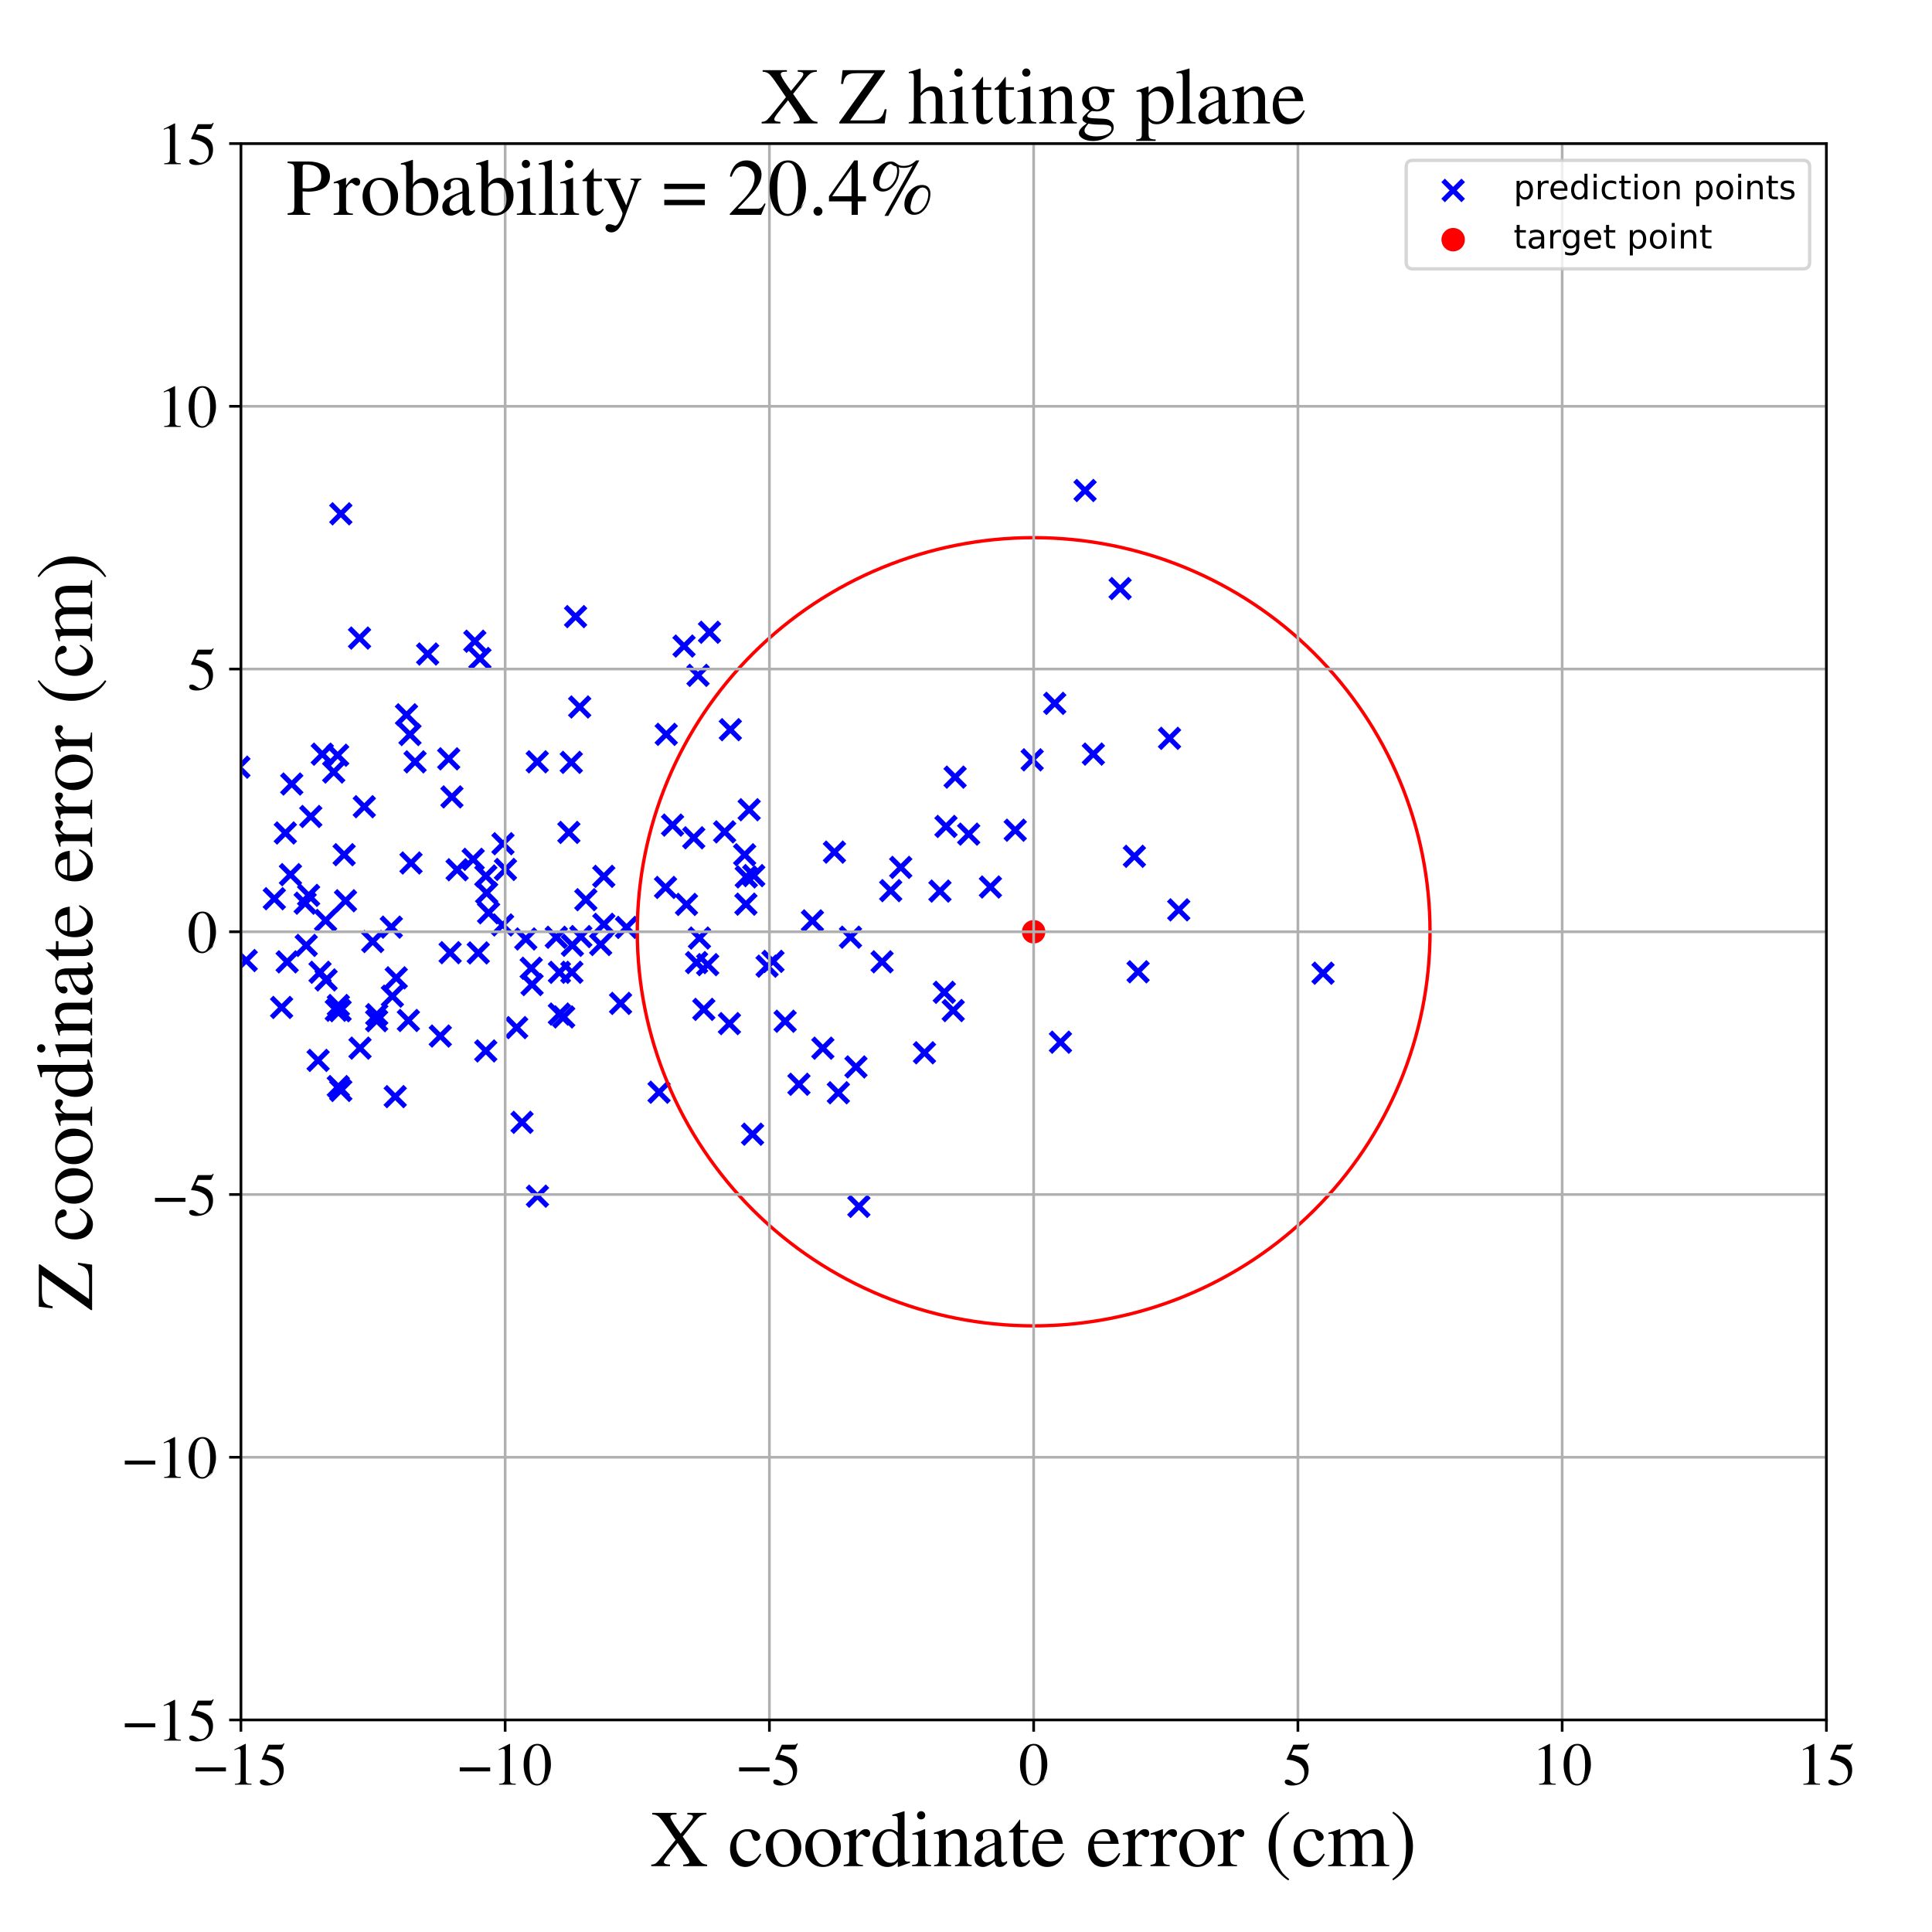 <?xml version="1.0" encoding="utf-8" standalone="no"?>
<!DOCTYPE svg PUBLIC "-//W3C//DTD SVG 1.1//EN"
  "http://www.w3.org/Graphics/SVG/1.1/DTD/svg11.dtd">
<!-- Created with matplotlib (https://matplotlib.org/) -->
<svg height="576pt" version="1.1" viewBox="0 0 576 576" width="576pt" xmlns="http://www.w3.org/2000/svg" xmlns:xlink="http://www.w3.org/1999/xlink">
 <defs>
  <style type="text/css">
*{stroke-linecap:butt;stroke-linejoin:round;}
  </style>
 </defs>
 <g id="figure_1">
  <g id="patch_1">
   <path d="M 0 576 
L 576 576 
L 576 0 
L 0 0 
z
" style="fill:#ffffff;"/>
  </g>
  <g id="axes_1">
   <g id="patch_2">
    <path d="M 71.822 512.784 
L 544.52 512.784 
L 544.52 42.802 
L 71.822 42.802 
z
" style="fill:#ffffff;"/>
   </g>
   <g id="PathCollection_1">
    <defs>
     <path d="M -3 3 
L 3 -3 
M -3 -3 
L 3 3 
" id="m2d98011b83" style="stroke:#0000ff;stroke-width:1.5;"/>
    </defs>
    <g clip-path="url(#pe0d12aeac2)">
     <use style="fill:#0000ff;stroke:#0000ff;stroke-width:1.5;" x="107.196" xlink:href="#m2d98011b83" y="190.233"/>
     <use style="fill:#0000ff;stroke:#0000ff;stroke-width:1.5;" x="-1" xlink:href="#m2d98011b83" y="247.886"/>
     <use style="fill:#0000ff;stroke:#0000ff;stroke-width:1.5;" x="-1" xlink:href="#m2d98011b83" y="277.37"/>
     <use style="fill:#0000ff;stroke:#0000ff;stroke-width:1.5;" x="63.055" xlink:href="#m2d98011b83" y="275.658"/>
     <use style="fill:#0000ff;stroke:#0000ff;stroke-width:1.5;" x="-1" xlink:href="#m2d98011b83" y="253.353"/>
     <use style="fill:#0000ff;stroke:#0000ff;stroke-width:1.5;" x="-1" xlink:href="#m2d98011b83" y="243.675"/>
     <use style="fill:#0000ff;stroke:#0000ff;stroke-width:1.5;" x="144.844" xlink:href="#m2d98011b83" y="261.158"/>
     <use style="fill:#0000ff;stroke:#0000ff;stroke-width:1.5;" x="170.649" xlink:href="#m2d98011b83" y="281.832"/>
     <use style="fill:#0000ff;stroke:#0000ff;stroke-width:1.5;" x="53.681" xlink:href="#m2d98011b83" y="273.115"/>
     <use style="fill:#0000ff;stroke:#0000ff;stroke-width:1.5;" x="101.603" xlink:href="#m2d98011b83" y="325.108"/>
     <use style="fill:#0000ff;stroke:#0000ff;stroke-width:1.5;" x="-1" xlink:href="#m2d98011b83" y="265.542"/>
     <use style="fill:#0000ff;stroke:#0000ff;stroke-width:1.5;" x="-1" xlink:href="#m2d98011b83" y="226.179"/>
     <use style="fill:#0000ff;stroke:#0000ff;stroke-width:1.5;" x="86.984" xlink:href="#m2d98011b83" y="233.746"/>
     <use style="fill:#0000ff;stroke:#0000ff;stroke-width:1.5;" x="206.828" xlink:href="#m2d98011b83" y="249.78"/>
     <use style="fill:#0000ff;stroke:#0000ff;stroke-width:1.5;" x="275.617" xlink:href="#m2d98011b83" y="313.876"/>
     <use style="fill:#0000ff;stroke:#0000ff;stroke-width:1.5;" x="-1" xlink:href="#m2d98011b83" y="292.605"/>
     <use style="fill:#0000ff;stroke:#0000ff;stroke-width:1.5;" x="-1" xlink:href="#m2d98011b83" y="236.994"/>
     <use style="fill:#0000ff;stroke:#0000ff;stroke-width:1.5;" x="211.534" xlink:href="#m2d98011b83" y="188.5"/>
     <use style="fill:#0000ff;stroke:#0000ff;stroke-width:1.5;" x="207.667" xlink:href="#m2d98011b83" y="286.984"/>
     <use style="fill:#0000ff;stroke:#0000ff;stroke-width:1.5;" x="160.233" xlink:href="#m2d98011b83" y="356.629"/>
     <use style="fill:#0000ff;stroke:#0000ff;stroke-width:1.5;" x="96.087" xlink:href="#m2d98011b83" y="224.848"/>
     <use style="fill:#0000ff;stroke:#0000ff;stroke-width:1.5;" x="185.013" xlink:href="#m2d98011b83" y="299.153"/>
     <use style="fill:#0000ff;stroke:#0000ff;stroke-width:1.5;" x="-1" xlink:href="#m2d98011b83" y="302.268"/>
     <use style="fill:#0000ff;stroke:#0000ff;stroke-width:1.5;" x="-1" xlink:href="#m2d98011b83" y="302.618"/>
     <use style="fill:#0000ff;stroke:#0000ff;stroke-width:1.5;" x="101.404" xlink:href="#m2d98011b83" y="301.326"/>
     <use style="fill:#0000ff;stroke:#0000ff;stroke-width:1.5;" x="-1" xlink:href="#m2d98011b83" y="266.52"/>
     <use style="fill:#0000ff;stroke:#0000ff;stroke-width:1.5;" x="-1" xlink:href="#m2d98011b83" y="245.344"/>
     <use style="fill:#0000ff;stroke:#0000ff;stroke-width:1.5;" x="30.437" xlink:href="#m2d98011b83" y="233.958"/>
     <use style="fill:#0000ff;stroke:#0000ff;stroke-width:1.5;" x="-1" xlink:href="#m2d98011b83" y="277.089"/>
     <use style="fill:#0000ff;stroke:#0000ff;stroke-width:1.5;" x="-1" xlink:href="#m2d98011b83" y="251.673"/>
     <use style="fill:#0000ff;stroke:#0000ff;stroke-width:1.5;" x="325.967" xlink:href="#m2d98011b83" y="224.822"/>
     <use style="fill:#0000ff;stroke:#0000ff;stroke-width:1.5;" x="333.95" xlink:href="#m2d98011b83" y="175.472"/>
     <use style="fill:#0000ff;stroke:#0000ff;stroke-width:1.5;" x="-1" xlink:href="#m2d98011b83" y="288.598"/>
     <use style="fill:#0000ff;stroke:#0000ff;stroke-width:1.5;" x="-1" xlink:href="#m2d98011b83" y="296.341"/>
     <use style="fill:#0000ff;stroke:#0000ff;stroke-width:1.5;" x="145.086" xlink:href="#m2d98011b83" y="266.217"/>
     <use style="fill:#0000ff;stroke:#0000ff;stroke-width:1.5;" x="394.443" xlink:href="#m2d98011b83" y="290.144"/>
     <use style="fill:#0000ff;stroke:#0000ff;stroke-width:1.5;" x="66.707" xlink:href="#m2d98011b83" y="289.529"/>
     <use style="fill:#0000ff;stroke:#0000ff;stroke-width:1.5;" x="127.496" xlink:href="#m2d98011b83" y="194.987"/>
     <use style="fill:#0000ff;stroke:#0000ff;stroke-width:1.5;" x="122.231" xlink:href="#m2d98011b83" y="218.987"/>
     <use style="fill:#0000ff;stroke:#0000ff;stroke-width:1.5;" x="6.439" xlink:href="#m2d98011b83" y="270.465"/>
     <use style="fill:#0000ff;stroke:#0000ff;stroke-width:1.5;" x="85.069" xlink:href="#m2d98011b83" y="248.339"/>
     <use style="fill:#0000ff;stroke:#0000ff;stroke-width:1.5;" x="145.661" xlink:href="#m2d98011b83" y="272.134"/>
     <use style="fill:#0000ff;stroke:#0000ff;stroke-width:1.5;" x="-1" xlink:href="#m2d98011b83" y="270.326"/>
     <use style="fill:#0000ff;stroke:#0000ff;stroke-width:1.5;" x="-1" xlink:href="#m2d98011b83" y="273.599"/>
     <use style="fill:#0000ff;stroke:#0000ff;stroke-width:1.5;" x="158.376" xlink:href="#m2d98011b83" y="288.669"/>
     <use style="fill:#0000ff;stroke:#0000ff;stroke-width:1.5;" x="217.467" xlink:href="#m2d98011b83" y="305.176"/>
     <use style="fill:#0000ff;stroke:#0000ff;stroke-width:1.5;" x="249.944" xlink:href="#m2d98011b83" y="325.793"/>
     <use style="fill:#0000ff;stroke:#0000ff;stroke-width:1.5;" x="-1" xlink:href="#m2d98011b83" y="246.452"/>
     <use style="fill:#0000ff;stroke:#0000ff;stroke-width:1.5;" x="-1" xlink:href="#m2d98011b83" y="204.061"/>
     <use style="fill:#0000ff;stroke:#0000ff;stroke-width:1.5;" x="198.632" xlink:href="#m2d98011b83" y="218.937"/>
     <use style="fill:#0000ff;stroke:#0000ff;stroke-width:1.5;" x="210.985" xlink:href="#m2d98011b83" y="287.594"/>
     <use style="fill:#0000ff;stroke:#0000ff;stroke-width:1.5;" x="-1" xlink:href="#m2d98011b83" y="214.276"/>
     <use style="fill:#0000ff;stroke:#0000ff;stroke-width:1.5;" x="-1" xlink:href="#m2d98011b83" y="214.924"/>
     <use style="fill:#0000ff;stroke:#0000ff;stroke-width:1.5;" x="86.59" xlink:href="#m2d98011b83" y="260.763"/>
     <use style="fill:#0000ff;stroke:#0000ff;stroke-width:1.5;" x="-1" xlink:href="#m2d98011b83" y="264.475"/>
     <use style="fill:#0000ff;stroke:#0000ff;stroke-width:1.5;" x="-1" xlink:href="#m2d98011b83" y="231.456"/>
     <use style="fill:#0000ff;stroke:#0000ff;stroke-width:1.5;" x="339.305" xlink:href="#m2d98011b83" y="289.726"/>
     <use style="fill:#0000ff;stroke:#0000ff;stroke-width:1.5;" x="58.404" xlink:href="#m2d98011b83" y="261.652"/>
     <use style="fill:#0000ff;stroke:#0000ff;stroke-width:1.5;" x="160.176" xlink:href="#m2d98011b83" y="227.123"/>
     <use style="fill:#0000ff;stroke:#0000ff;stroke-width:1.5;" x="9.727" xlink:href="#m2d98011b83" y="271.259"/>
     <use style="fill:#0000ff;stroke:#0000ff;stroke-width:1.5;" x="4.214" xlink:href="#m2d98011b83" y="306.58"/>
     <use style="fill:#0000ff;stroke:#0000ff;stroke-width:1.5;" x="107.329" xlink:href="#m2d98011b83" y="312.486"/>
     <use style="fill:#0000ff;stroke:#0000ff;stroke-width:1.5;" x="28.541" xlink:href="#m2d98011b83" y="315.334"/>
     <use style="fill:#0000ff;stroke:#0000ff;stroke-width:1.5;" x="94.842" xlink:href="#m2d98011b83" y="316.142"/>
     <use style="fill:#0000ff;stroke:#0000ff;stroke-width:1.5;" x="10.962" xlink:href="#m2d98011b83" y="277.206"/>
     <use style="fill:#0000ff;stroke:#0000ff;stroke-width:1.5;" x="-1" xlink:href="#m2d98011b83" y="276.098"/>
     <use style="fill:#0000ff;stroke:#0000ff;stroke-width:1.5;" x="-1" xlink:href="#m2d98011b83" y="259.802"/>
     <use style="fill:#0000ff;stroke:#0000ff;stroke-width:1.5;" x="217.741" xlink:href="#m2d98011b83" y="217.544"/>
     <use style="fill:#0000ff;stroke:#0000ff;stroke-width:1.5;" x="116.668" xlink:href="#m2d98011b83" y="276.414"/>
     <use style="fill:#0000ff;stroke:#0000ff;stroke-width:1.5;" x="56.985" xlink:href="#m2d98011b83" y="285.031"/>
     <use style="fill:#0000ff;stroke:#0000ff;stroke-width:1.5;" x="155.637" xlink:href="#m2d98011b83" y="334.61"/>
     <use style="fill:#0000ff;stroke:#0000ff;stroke-width:1.5;" x="348.674" xlink:href="#m2d98011b83" y="220.126"/>
     <use style="fill:#0000ff;stroke:#0000ff;stroke-width:1.5;" x="30.639" xlink:href="#m2d98011b83" y="220.536"/>
     <use style="fill:#0000ff;stroke:#0000ff;stroke-width:1.5;" x="-1" xlink:href="#m2d98011b83" y="247.011"/>
     <use style="fill:#0000ff;stroke:#0000ff;stroke-width:1.5;" x="-1" xlink:href="#m2d98011b83" y="299.349"/>
     <use style="fill:#0000ff;stroke:#0000ff;stroke-width:1.5;" x="92.655" xlink:href="#m2d98011b83" y="243.427"/>
     <use style="fill:#0000ff;stroke:#0000ff;stroke-width:1.5;" x="253.557" xlink:href="#m2d98011b83" y="279.419"/>
     <use style="fill:#0000ff;stroke:#0000ff;stroke-width:1.5;" x="-1" xlink:href="#m2d98011b83" y="299.828"/>
     <use style="fill:#0000ff;stroke:#0000ff;stroke-width:1.5;" x="-1" xlink:href="#m2d98011b83" y="267.945"/>
     <use style="fill:#0000ff;stroke:#0000ff;stroke-width:1.5;" x="323.498" xlink:href="#m2d98011b83" y="146.235"/>
     <use style="fill:#0000ff;stroke:#0000ff;stroke-width:1.5;" x="265.551" xlink:href="#m2d98011b83" y="265.533"/>
     <use style="fill:#0000ff;stroke:#0000ff;stroke-width:1.5;" x="27.633" xlink:href="#m2d98011b83" y="224.028"/>
     <use style="fill:#0000ff;stroke:#0000ff;stroke-width:1.5;" x="224.724" xlink:href="#m2d98011b83" y="261.05"/>
     <use style="fill:#0000ff;stroke:#0000ff;stroke-width:1.5;" x="149.951" xlink:href="#m2d98011b83" y="251.541"/>
     <use style="fill:#0000ff;stroke:#0000ff;stroke-width:1.5;" x="60.537" xlink:href="#m2d98011b83" y="286.588"/>
     <use style="fill:#0000ff;stroke:#0000ff;stroke-width:1.5;" x="100.878" xlink:href="#m2d98011b83" y="299.78"/>
     <use style="fill:#0000ff;stroke:#0000ff;stroke-width:1.5;" x="33.258" xlink:href="#m2d98011b83" y="237.443"/>
     <use style="fill:#0000ff;stroke:#0000ff;stroke-width:1.5;" x="169.604" xlink:href="#m2d98011b83" y="248.177"/>
     <use style="fill:#0000ff;stroke:#0000ff;stroke-width:1.5;" x="-1" xlink:href="#m2d98011b83" y="209.909"/>
     <use style="fill:#0000ff;stroke:#0000ff;stroke-width:1.5;" x="-1" xlink:href="#m2d98011b83" y="212.14"/>
     <use style="fill:#0000ff;stroke:#0000ff;stroke-width:1.5;" x="242.216" xlink:href="#m2d98011b83" y="274.553"/>
     <use style="fill:#0000ff;stroke:#0000ff;stroke-width:1.5;" x="222.385" xlink:href="#m2d98011b83" y="269.564"/>
     <use style="fill:#0000ff;stroke:#0000ff;stroke-width:1.5;" x="222.485" xlink:href="#m2d98011b83" y="261.441"/>
     <use style="fill:#0000ff;stroke:#0000ff;stroke-width:1.5;" x="-1" xlink:href="#m2d98011b83" y="240.459"/>
     <use style="fill:#0000ff;stroke:#0000ff;stroke-width:1.5;" x="-1" xlink:href="#m2d98011b83" y="246.854"/>
     <use style="fill:#0000ff;stroke:#0000ff;stroke-width:1.5;" x="48.506" xlink:href="#m2d98011b83" y="256.535"/>
     <use style="fill:#0000ff;stroke:#0000ff;stroke-width:1.5;" x="216.039" xlink:href="#m2d98011b83" y="248.011"/>
     <use style="fill:#0000ff;stroke:#0000ff;stroke-width:1.5;" x="238.192" xlink:href="#m2d98011b83" y="323.264"/>
     <use style="fill:#0000ff;stroke:#0000ff;stroke-width:1.5;" x="173.16" xlink:href="#m2d98011b83" y="279.231"/>
     <use style="fill:#0000ff;stroke:#0000ff;stroke-width:1.5;" x="112.323" xlink:href="#m2d98011b83" y="302.51"/>
     <use style="fill:#0000ff;stroke:#0000ff;stroke-width:1.5;" x="136.286" xlink:href="#m2d98011b83" y="259.306"/>
     <use style="fill:#0000ff;stroke:#0000ff;stroke-width:1.5;" x="256.061" xlink:href="#m2d98011b83" y="359.669"/>
     <use style="fill:#0000ff;stroke:#0000ff;stroke-width:1.5;" x="23.553" xlink:href="#m2d98011b83" y="288.336"/>
     <use style="fill:#0000ff;stroke:#0000ff;stroke-width:1.5;" x="302.678" xlink:href="#m2d98011b83" y="247.513"/>
     <use style="fill:#0000ff;stroke:#0000ff;stroke-width:1.5;" x="111.123" xlink:href="#m2d98011b83" y="280.701"/>
     <use style="fill:#0000ff;stroke:#0000ff;stroke-width:1.5;" x="121.757" xlink:href="#m2d98011b83" y="304.243"/>
     <use style="fill:#0000ff;stroke:#0000ff;stroke-width:1.5;" x="-1" xlink:href="#m2d98011b83" y="260.099"/>
     <use style="fill:#0000ff;stroke:#0000ff;stroke-width:1.5;" x="-1" xlink:href="#m2d98011b83" y="250.732"/>
     <use style="fill:#0000ff;stroke:#0000ff;stroke-width:1.5;" x="81.786" xlink:href="#m2d98011b83" y="267.94"/>
     <use style="fill:#0000ff;stroke:#0000ff;stroke-width:1.5;" x="51.962" xlink:href="#m2d98011b83" y="206.71"/>
     <use style="fill:#0000ff;stroke:#0000ff;stroke-width:1.5;" x="149.843" xlink:href="#m2d98011b83" y="275.764"/>
     <use style="fill:#0000ff;stroke:#0000ff;stroke-width:1.5;" x="-1" xlink:href="#m2d98011b83" y="308.007"/>
     <use style="fill:#0000ff;stroke:#0000ff;stroke-width:1.5;" x="-1" xlink:href="#m2d98011b83" y="303.931"/>
     <use style="fill:#0000ff;stroke:#0000ff;stroke-width:1.5;" x="284.752" xlink:href="#m2d98011b83" y="231.691"/>
     <use style="fill:#0000ff;stroke:#0000ff;stroke-width:1.5;" x="168.06" xlink:href="#m2d98011b83" y="303.187"/>
     <use style="fill:#0000ff;stroke:#0000ff;stroke-width:1.5;" x="-1" xlink:href="#m2d98011b83" y="304.816"/>
     <use style="fill:#0000ff;stroke:#0000ff;stroke-width:1.5;" x="-1" xlink:href="#m2d98011b83" y="293.024"/>
     <use style="fill:#0000ff;stroke:#0000ff;stroke-width:1.5;" x="174.657" xlink:href="#m2d98011b83" y="268.238"/>
     <use style="fill:#0000ff;stroke:#0000ff;stroke-width:1.5;" x="268.541" xlink:href="#m2d98011b83" y="258.603"/>
     <use style="fill:#0000ff;stroke:#0000ff;stroke-width:1.5;" x="186.783" xlink:href="#m2d98011b83" y="276.493"/>
     <use style="fill:#0000ff;stroke:#0000ff;stroke-width:1.5;" x="-1" xlink:href="#m2d98011b83" y="230.021"/>
     <use style="fill:#0000ff;stroke:#0000ff;stroke-width:1.5;" x="-1" xlink:href="#m2d98011b83" y="267.535"/>
     <use style="fill:#0000ff;stroke:#0000ff;stroke-width:1.5;" x="117.832" xlink:href="#m2d98011b83" y="326.944"/>
     <use style="fill:#0000ff;stroke:#0000ff;stroke-width:1.5;" x="-1" xlink:href="#m2d98011b83" y="287.314"/>
     <use style="fill:#0000ff;stroke:#0000ff;stroke-width:1.5;" x="-1" xlink:href="#m2d98011b83" y="284.309"/>
     <use style="fill:#0000ff;stroke:#0000ff;stroke-width:1.5;" x="131.271" xlink:href="#m2d98011b83" y="308.886"/>
     <use style="fill:#0000ff;stroke:#0000ff;stroke-width:1.5;" x="-1" xlink:href="#m2d98011b83" y="307.344"/>
     <use style="fill:#0000ff;stroke:#0000ff;stroke-width:1.5;" x="-1" xlink:href="#m2d98011b83" y="225.885"/>
     <use style="fill:#0000ff;stroke:#0000ff;stroke-width:1.5;" x="170.49" xlink:href="#m2d98011b83" y="289.874"/>
     <use style="fill:#0000ff;stroke:#0000ff;stroke-width:1.5;" x="123.749" xlink:href="#m2d98011b83" y="227.133"/>
     <use style="fill:#0000ff;stroke:#0000ff;stroke-width:1.5;" x="-1" xlink:href="#m2d98011b83" y="224.766"/>
     <use style="fill:#0000ff;stroke:#0000ff;stroke-width:1.5;" x="-1" xlink:href="#m2d98011b83" y="210.416"/>
     <use style="fill:#0000ff;stroke:#0000ff;stroke-width:1.5;" x="141.564" xlink:href="#m2d98011b83" y="191.172"/>
     <use style="fill:#0000ff;stroke:#0000ff;stroke-width:1.5;" x="21.781" xlink:href="#m2d98011b83" y="238.484"/>
     <use style="fill:#0000ff;stroke:#0000ff;stroke-width:1.5;" x="118.133" xlink:href="#m2d98011b83" y="291.528"/>
     <use style="fill:#0000ff;stroke:#0000ff;stroke-width:1.5;" x="134.735" xlink:href="#m2d98011b83" y="237.59"/>
     <use style="fill:#0000ff;stroke:#0000ff;stroke-width:1.5;" x="122.537" xlink:href="#m2d98011b83" y="257.291"/>
     <use style="fill:#0000ff;stroke:#0000ff;stroke-width:1.5;" x="228.696" xlink:href="#m2d98011b83" y="288.056"/>
     <use style="fill:#0000ff;stroke:#0000ff;stroke-width:1.5;" x="-1" xlink:href="#m2d98011b83" y="216.174"/>
     <use style="fill:#0000ff;stroke:#0000ff;stroke-width:1.5;" x="-1" xlink:href="#m2d98011b83" y="206.042"/>
     <use style="fill:#0000ff;stroke:#0000ff;stroke-width:1.5;" x="133.78" xlink:href="#m2d98011b83" y="226.238"/>
     <use style="fill:#0000ff;stroke:#0000ff;stroke-width:1.5;" x="18.601" xlink:href="#m2d98011b83" y="268.746"/>
     <use style="fill:#0000ff;stroke:#0000ff;stroke-width:1.5;" x="338.202" xlink:href="#m2d98011b83" y="255.304"/>
     <use style="fill:#0000ff;stroke:#0000ff;stroke-width:1.5;" x="141.068" xlink:href="#m2d98011b83" y="256.199"/>
     <use style="fill:#0000ff;stroke:#0000ff;stroke-width:1.5;" x="121.191" xlink:href="#m2d98011b83" y="213.114"/>
     <use style="fill:#0000ff;stroke:#0000ff;stroke-width:1.5;" x="-1" xlink:href="#m2d98011b83" y="235.046"/>
     <use style="fill:#0000ff;stroke:#0000ff;stroke-width:1.5;" x="-1" xlink:href="#m2d98011b83" y="212.433"/>
     <use style="fill:#0000ff;stroke:#0000ff;stroke-width:1.5;" x="179.085" xlink:href="#m2d98011b83" y="281.59"/>
     <use style="fill:#0000ff;stroke:#0000ff;stroke-width:1.5;" x="99.492" xlink:href="#m2d98011b83" y="230.168"/>
     <use style="fill:#0000ff;stroke:#0000ff;stroke-width:1.5;" x="-1" xlink:href="#m2d98011b83" y="246.28"/>
     <use style="fill:#0000ff;stroke:#0000ff;stroke-width:1.5;" x="-1" xlink:href="#m2d98011b83" y="259.94"/>
     <use style="fill:#0000ff;stroke:#0000ff;stroke-width:1.5;" x="307.73" xlink:href="#m2d98011b83" y="226.533"/>
     <use style="fill:#0000ff;stroke:#0000ff;stroke-width:1.5;" x="100.862" xlink:href="#m2d98011b83" y="323.945"/>
     <use style="fill:#0000ff;stroke:#0000ff;stroke-width:1.5;" x="281.532" xlink:href="#m2d98011b83" y="295.846"/>
     <use style="fill:#0000ff;stroke:#0000ff;stroke-width:1.5;" x="-1" xlink:href="#m2d98011b83" y="277.419"/>
     <use style="fill:#0000ff;stroke:#0000ff;stroke-width:1.5;" x="-1" xlink:href="#m2d98011b83" y="311.601"/>
     <use style="fill:#0000ff;stroke:#0000ff;stroke-width:1.5;" x="248.777" xlink:href="#m2d98011b83" y="254.05"/>
     <use style="fill:#0000ff;stroke:#0000ff;stroke-width:1.5;" x="30.637" xlink:href="#m2d98011b83" y="287.828"/>
     <use style="fill:#0000ff;stroke:#0000ff;stroke-width:1.5;" x="255.192" xlink:href="#m2d98011b83" y="318.091"/>
     <use style="fill:#0000ff;stroke:#0000ff;stroke-width:1.5;" x="-1" xlink:href="#m2d98011b83" y="284.303"/>
     <use style="fill:#0000ff;stroke:#0000ff;stroke-width:1.5;" x="-1" xlink:href="#m2d98011b83" y="233.809"/>
     <use style="fill:#0000ff;stroke:#0000ff;stroke-width:1.5;" x="208.105" xlink:href="#m2d98011b83" y="201.345"/>
     <use style="fill:#0000ff;stroke:#0000ff;stroke-width:1.5;" x="102.598" xlink:href="#m2d98011b83" y="254.812"/>
     <use style="fill:#0000ff;stroke:#0000ff;stroke-width:1.5;" x="-1" xlink:href="#m2d98011b83" y="274.522"/>
     <use style="fill:#0000ff;stroke:#0000ff;stroke-width:1.5;" x="-1" xlink:href="#m2d98011b83" y="273.686"/>
     <use style="fill:#0000ff;stroke:#0000ff;stroke-width:1.5;" x="14.859" xlink:href="#m2d98011b83" y="268.648"/>
     <use style="fill:#0000ff;stroke:#0000ff;stroke-width:1.5;" x="144.823" xlink:href="#m2d98011b83" y="313.322"/>
     <use style="fill:#0000ff;stroke:#0000ff;stroke-width:1.5;" x="224.369" xlink:href="#m2d98011b83" y="338.15"/>
     <use style="fill:#0000ff;stroke:#0000ff;stroke-width:1.5;" x="143.087" xlink:href="#m2d98011b83" y="196.321"/>
     <use style="fill:#0000ff;stroke:#0000ff;stroke-width:1.5;" x="95.417" xlink:href="#m2d98011b83" y="289.88"/>
     <use style="fill:#0000ff;stroke:#0000ff;stroke-width:1.5;" x="-1" xlink:href="#m2d98011b83" y="246.283"/>
     <use style="fill:#0000ff;stroke:#0000ff;stroke-width:1.5;" x="-1" xlink:href="#m2d98011b83" y="257.755"/>
     <use style="fill:#0000ff;stroke:#0000ff;stroke-width:1.5;" x="14.564" xlink:href="#m2d98011b83" y="286.448"/>
     <use style="fill:#0000ff;stroke:#0000ff;stroke-width:1.5;" x="-1" xlink:href="#m2d98011b83" y="284.528"/>
     <use style="fill:#0000ff;stroke:#0000ff;stroke-width:1.5;" x="-1" xlink:href="#m2d98011b83" y="273.202"/>
     <use style="fill:#0000ff;stroke:#0000ff;stroke-width:1.5;" x="314.456" xlink:href="#m2d98011b83" y="209.696"/>
     <use style="fill:#0000ff;stroke:#0000ff;stroke-width:1.5;" x="40.206" xlink:href="#m2d98011b83" y="231.946"/>
     <use style="fill:#0000ff;stroke:#0000ff;stroke-width:1.5;" x="-1" xlink:href="#m2d98011b83" y="260.902"/>
     <use style="fill:#0000ff;stroke:#0000ff;stroke-width:1.5;" x="-1" xlink:href="#m2d98011b83" y="234.542"/>
     <use style="fill:#0000ff;stroke:#0000ff;stroke-width:1.5;" x="100.262" xlink:href="#m2d98011b83" y="301.201"/>
     <use style="fill:#0000ff;stroke:#0000ff;stroke-width:1.5;" x="-1" xlink:href="#m2d98011b83" y="300.37"/>
     <use style="fill:#0000ff;stroke:#0000ff;stroke-width:1.5;" x="-1" xlink:href="#m2d98011b83" y="293.956"/>
     <use style="fill:#0000ff;stroke:#0000ff;stroke-width:1.5;" x="142.587" xlink:href="#m2d98011b83" y="284.093"/>
     <use style="fill:#0000ff;stroke:#0000ff;stroke-width:1.5;" x="234.074" xlink:href="#m2d98011b83" y="304.47"/>
     <use style="fill:#0000ff;stroke:#0000ff;stroke-width:1.5;" x="200.511" xlink:href="#m2d98011b83" y="245.995"/>
     <use style="fill:#0000ff;stroke:#0000ff;stroke-width:1.5;" x="112.288" xlink:href="#m2d98011b83" y="304.303"/>
     <use style="fill:#0000ff;stroke:#0000ff;stroke-width:1.5;" x="-1" xlink:href="#m2d98011b83" y="319.989"/>
     <use style="fill:#0000ff;stroke:#0000ff;stroke-width:1.5;" x="-1" xlink:href="#m2d98011b83" y="295.086"/>
     <use style="fill:#0000ff;stroke:#0000ff;stroke-width:1.5;" x="108.61" xlink:href="#m2d98011b83" y="240.508"/>
     <use style="fill:#0000ff;stroke:#0000ff;stroke-width:1.5;" x="103.011" xlink:href="#m2d98011b83" y="268.549"/>
     <use style="fill:#0000ff;stroke:#0000ff;stroke-width:1.5;" x="73.404" xlink:href="#m2d98011b83" y="286.372"/>
     <use style="fill:#0000ff;stroke:#0000ff;stroke-width:1.5;" x="171.604" xlink:href="#m2d98011b83" y="183.832"/>
     <use style="fill:#0000ff;stroke:#0000ff;stroke-width:1.5;" x="116.981" xlink:href="#m2d98011b83" y="296.997"/>
     <use style="fill:#0000ff;stroke:#0000ff;stroke-width:1.5;" x="154.036" xlink:href="#m2d98011b83" y="306.368"/>
     <use style="fill:#0000ff;stroke:#0000ff;stroke-width:1.5;" x="101.62" xlink:href="#m2d98011b83" y="153.186"/>
     <use style="fill:#0000ff;stroke:#0000ff;stroke-width:1.5;" x="53.434" xlink:href="#m2d98011b83" y="255.881"/>
     <use style="fill:#0000ff;stroke:#0000ff;stroke-width:1.5;" x="100.666" xlink:href="#m2d98011b83" y="225.16"/>
     <use style="fill:#0000ff;stroke:#0000ff;stroke-width:1.5;" x="85.613" xlink:href="#m2d98011b83" y="286.767"/>
     <use style="fill:#0000ff;stroke:#0000ff;stroke-width:1.5;" x="316.163" xlink:href="#m2d98011b83" y="310.72"/>
     <use style="fill:#0000ff;stroke:#0000ff;stroke-width:1.5;" x="-1" xlink:href="#m2d98011b83" y="324.042"/>
     <use style="fill:#0000ff;stroke:#0000ff;stroke-width:1.5;" x="-1" xlink:href="#m2d98011b83" y="259.597"/>
     <use style="fill:#0000ff;stroke:#0000ff;stroke-width:1.5;" x="24.043" xlink:href="#m2d98011b83" y="273.44"/>
     <use style="fill:#0000ff;stroke:#0000ff;stroke-width:1.5;" x="-1" xlink:href="#m2d98011b83" y="251.229"/>
     <use style="fill:#0000ff;stroke:#0000ff;stroke-width:1.5;" x="-1" xlink:href="#m2d98011b83" y="230.114"/>
     <use style="fill:#0000ff;stroke:#0000ff;stroke-width:1.5;" x="92.009" xlink:href="#m2d98011b83" y="266.941"/>
     <use style="fill:#0000ff;stroke:#0000ff;stroke-width:1.5;" x="31.347" xlink:href="#m2d98011b83" y="302.097"/>
     <use style="fill:#0000ff;stroke:#0000ff;stroke-width:1.5;" x="166.782" xlink:href="#m2d98011b83" y="289.892"/>
     <use style="fill:#0000ff;stroke:#0000ff;stroke-width:1.5;" x="150.698" xlink:href="#m2d98011b83" y="259.213"/>
     <use style="fill:#0000ff;stroke:#0000ff;stroke-width:1.5;" x="91.296" xlink:href="#m2d98011b83" y="281.858"/>
     <use style="fill:#0000ff;stroke:#0000ff;stroke-width:1.5;" x="172.827" xlink:href="#m2d98011b83" y="210.776"/>
     <use style="fill:#0000ff;stroke:#0000ff;stroke-width:1.5;" x="6.885" xlink:href="#m2d98011b83" y="306.945"/>
     <use style="fill:#0000ff;stroke:#0000ff;stroke-width:1.5;" x="204.667" xlink:href="#m2d98011b83" y="269.637"/>
     <use style="fill:#0000ff;stroke:#0000ff;stroke-width:1.5;" x="9.675" xlink:href="#m2d98011b83" y="231.669"/>
     <use style="fill:#0000ff;stroke:#0000ff;stroke-width:1.5;" x="42.244" xlink:href="#m2d98011b83" y="249.174"/>
     <use style="fill:#0000ff;stroke:#0000ff;stroke-width:1.5;" x="22.112" xlink:href="#m2d98011b83" y="272.667"/>
     <use style="fill:#0000ff;stroke:#0000ff;stroke-width:1.5;" x="180.01" xlink:href="#m2d98011b83" y="261.277"/>
     <use style="fill:#0000ff;stroke:#0000ff;stroke-width:1.5;" x="-1" xlink:href="#m2d98011b83" y="313.746"/>
     <use style="fill:#0000ff;stroke:#0000ff;stroke-width:1.5;" x="-1" xlink:href="#m2d98011b83" y="317.814"/>
     <use style="fill:#0000ff;stroke:#0000ff;stroke-width:1.5;" x="262.982" xlink:href="#m2d98011b83" y="286.75"/>
     <use style="fill:#0000ff;stroke:#0000ff;stroke-width:1.5;" x="222.007" xlink:href="#m2d98011b83" y="254.834"/>
     <use style="fill:#0000ff;stroke:#0000ff;stroke-width:1.5;" x="52.167" xlink:href="#m2d98011b83" y="335.373"/>
     <use style="fill:#0000ff;stroke:#0000ff;stroke-width:1.5;" x="55.404" xlink:href="#m2d98011b83" y="251.957"/>
     <use style="fill:#0000ff;stroke:#0000ff;stroke-width:1.5;" x="196.489" xlink:href="#m2d98011b83" y="325.634"/>
     <use style="fill:#0000ff;stroke:#0000ff;stroke-width:1.5;" x="57.537" xlink:href="#m2d98011b83" y="272.405"/>
     <use style="fill:#0000ff;stroke:#0000ff;stroke-width:1.5;" x="-1" xlink:href="#m2d98011b83" y="262.166"/>
     <use style="fill:#0000ff;stroke:#0000ff;stroke-width:1.5;" x="-1" xlink:href="#m2d98011b83" y="257.583"/>
     <use style="fill:#0000ff;stroke:#0000ff;stroke-width:1.5;" x="280.234" xlink:href="#m2d98011b83" y="265.666"/>
     <use style="fill:#0000ff;stroke:#0000ff;stroke-width:1.5;" x="223.354" xlink:href="#m2d98011b83" y="241.41"/>
     <use style="fill:#0000ff;stroke:#0000ff;stroke-width:1.5;" x="-1" xlink:href="#m2d98011b83" y="254.021"/>
     <use style="fill:#0000ff;stroke:#0000ff;stroke-width:1.5;" x="-1" xlink:href="#m2d98011b83" y="278.81"/>
     <use style="fill:#0000ff;stroke:#0000ff;stroke-width:1.5;" x="97.218" xlink:href="#m2d98011b83" y="292.152"/>
     <use style="fill:#0000ff;stroke:#0000ff;stroke-width:1.5;" x="134.203" xlink:href="#m2d98011b83" y="284.029"/>
     <use style="fill:#0000ff;stroke:#0000ff;stroke-width:1.5;" x="-1" xlink:href="#m2d98011b83" y="231.38"/>
     <use style="fill:#0000ff;stroke:#0000ff;stroke-width:1.5;" x="-1" xlink:href="#m2d98011b83" y="202.026"/>
     <use style="fill:#0000ff;stroke:#0000ff;stroke-width:1.5;" x="203.935" xlink:href="#m2d98011b83" y="192.619"/>
     <use style="fill:#0000ff;stroke:#0000ff;stroke-width:1.5;" x="51.028" xlink:href="#m2d98011b83" y="227.511"/>
     <use style="fill:#0000ff;stroke:#0000ff;stroke-width:1.5;" x="166.77" xlink:href="#m2d98011b83" y="302.33"/>
     <use style="fill:#0000ff;stroke:#0000ff;stroke-width:1.5;" x="156.749" xlink:href="#m2d98011b83" y="279.939"/>
     <use style="fill:#0000ff;stroke:#0000ff;stroke-width:1.5;" x="245.319" xlink:href="#m2d98011b83" y="312.501"/>
     <use style="fill:#0000ff;stroke:#0000ff;stroke-width:1.5;" x="288.801" xlink:href="#m2d98011b83" y="248.686"/>
     <use style="fill:#0000ff;stroke:#0000ff;stroke-width:1.5;" x="97.068" xlink:href="#m2d98011b83" y="274.421"/>
     <use style="fill:#0000ff;stroke:#0000ff;stroke-width:1.5;" x="35.746" xlink:href="#m2d98011b83" y="270.205"/>
     <use style="fill:#0000ff;stroke:#0000ff;stroke-width:1.5;" x="208.533" xlink:href="#m2d98011b83" y="279.671"/>
     <use style="fill:#0000ff;stroke:#0000ff;stroke-width:1.5;" x="284.19" xlink:href="#m2d98011b83" y="301.281"/>
     <use style="fill:#0000ff;stroke:#0000ff;stroke-width:1.5;" x="165.847" xlink:href="#m2d98011b83" y="279.437"/>
     <use style="fill:#0000ff;stroke:#0000ff;stroke-width:1.5;" x="180.03" xlink:href="#m2d98011b83" y="275.578"/>
     <use style="fill:#0000ff;stroke:#0000ff;stroke-width:1.5;" x="158.629" xlink:href="#m2d98011b83" y="293.53"/>
     <use style="fill:#0000ff;stroke:#0000ff;stroke-width:1.5;" x="-1" xlink:href="#m2d98011b83" y="326.134"/>
     <use style="fill:#0000ff;stroke:#0000ff;stroke-width:1.5;" x="-1" xlink:href="#m2d98011b83" y="284.219"/>
     <use style="fill:#0000ff;stroke:#0000ff;stroke-width:1.5;" x="6.265" xlink:href="#m2d98011b83" y="219.126"/>
     <use style="fill:#0000ff;stroke:#0000ff;stroke-width:1.5;" x="198.419" xlink:href="#m2d98011b83" y="264.579"/>
     <use style="fill:#0000ff;stroke:#0000ff;stroke-width:1.5;" x="230.454" xlink:href="#m2d98011b83" y="286.621"/>
     <use style="fill:#0000ff;stroke:#0000ff;stroke-width:1.5;" x="17.891" xlink:href="#m2d98011b83" y="322.101"/>
     <use style="fill:#0000ff;stroke:#0000ff;stroke-width:1.5;" x="-1" xlink:href="#m2d98011b83" y="311.386"/>
     <use style="fill:#0000ff;stroke:#0000ff;stroke-width:1.5;" x="-1" xlink:href="#m2d98011b83" y="254.486"/>
     <use style="fill:#0000ff;stroke:#0000ff;stroke-width:1.5;" x="170.325" xlink:href="#m2d98011b83" y="227.292"/>
     <use style="fill:#0000ff;stroke:#0000ff;stroke-width:1.5;" x="35.453" xlink:href="#m2d98011b83" y="290.88"/>
     <use style="fill:#0000ff;stroke:#0000ff;stroke-width:1.5;" x="209.832" xlink:href="#m2d98011b83" y="300.933"/>
     <use style="fill:#0000ff;stroke:#0000ff;stroke-width:1.5;" x="-1" xlink:href="#m2d98011b83" y="294.737"/>
     <use style="fill:#0000ff;stroke:#0000ff;stroke-width:1.5;" x="-1" xlink:href="#m2d98011b83" y="269.168"/>
     <use style="fill:#0000ff;stroke:#0000ff;stroke-width:1.5;" x="282.036" xlink:href="#m2d98011b83" y="246.392"/>
     <use style="fill:#0000ff;stroke:#0000ff;stroke-width:1.5;" x="-1" xlink:href="#m2d98011b83" y="322.063"/>
     <use style="fill:#0000ff;stroke:#0000ff;stroke-width:1.5;" x="-1" xlink:href="#m2d98011b83" y="262.241"/>
     <use style="fill:#0000ff;stroke:#0000ff;stroke-width:1.5;" x="71.221" xlink:href="#m2d98011b83" y="228.72"/>
     <use style="fill:#0000ff;stroke:#0000ff;stroke-width:1.5;" x="83.961" xlink:href="#m2d98011b83" y="300.358"/>
     <use style="fill:#0000ff;stroke:#0000ff;stroke-width:1.5;" x="-1" xlink:href="#m2d98011b83" y="315.032"/>
     <use style="fill:#0000ff;stroke:#0000ff;stroke-width:1.5;" x="-1" xlink:href="#m2d98011b83" y="305.398"/>
     <use style="fill:#0000ff;stroke:#0000ff;stroke-width:1.5;" x="90.981" xlink:href="#m2d98011b83" y="269.269"/>
     <use style="fill:#0000ff;stroke:#0000ff;stroke-width:1.5;" x="-1" xlink:href="#m2d98011b83" y="282.875"/>
     <use style="fill:#0000ff;stroke:#0000ff;stroke-width:1.5;" x="-1" xlink:href="#m2d98011b83" y="293"/>
     <use style="fill:#0000ff;stroke:#0000ff;stroke-width:1.5;" x="351.428" xlink:href="#m2d98011b83" y="271.263"/>
     <use style="fill:#0000ff;stroke:#0000ff;stroke-width:1.5;" x="295.278" xlink:href="#m2d98011b83" y="264.453"/>
     <use style="fill:#0000ff;stroke:#0000ff;stroke-width:1.5;" x="-1" xlink:href="#m2d98011b83" y="257.619"/>
     <use style="fill:#0000ff;stroke:#0000ff;stroke-width:1.5;" x="-1" xlink:href="#m2d98011b83" y="250.968"/>
     <use style="fill:#0000ff;stroke:#0000ff;stroke-width:1.5;" x="1.678" xlink:href="#m2d98011b83" y="250.413"/>
     <use style="fill:#0000ff;stroke:#0000ff;stroke-width:1.5;" x="-1" xlink:href="#m2d98011b83" y="249.38"/>
    </g>
   </g>
   <g id="PathCollection_2">
    <defs>
     <path d="M 0 3 
C 0.796 3 1.559 2.684 2.121 2.121 
C 2.684 1.559 3 0.796 3 0 
C 3 -0.796 2.684 -1.559 2.121 -2.121 
C 1.559 -2.684 0.796 -3 0 -3 
C -0.796 -3 -1.559 -2.684 -2.121 -2.121 
C -2.684 -1.559 -3 -0.796 -3 0 
C -3 0.796 -2.684 1.559 -2.121 2.121 
C -1.559 2.684 -0.796 3 0 3 
z
" id="m008aaaaee0" style="stroke:#ff0000;"/>
    </defs>
    <g clip-path="url(#pe0d12aeac2)">
     <use style="fill:#ff0000;stroke:#ff0000;" x="308.171" xlink:href="#m008aaaaee0" y="277.793"/>
    </g>
   </g>
   <g id="patch_3">
    <path clip-path="url(#pe0d12aeac2)" d="M 308.171 395.288 
C 339.511 395.288 369.572 382.908 391.733 360.875 
C 413.894 338.841 426.346 308.953 426.346 277.793 
C 426.346 246.633 413.894 216.745 391.733 194.711 
C 369.572 172.677 339.511 160.297 308.171 160.297 
C 276.831 160.297 246.77 172.677 224.609 194.711 
C 202.448 216.745 189.997 246.633 189.997 277.793 
C 189.997 308.953 202.448 338.841 224.609 360.875 
C 246.77 382.908 276.831 395.288 308.171 395.288 
z
" style="fill:none;stroke:#ff0000;stroke-linejoin:miter;"/>
   </g>
   <g id="matplotlib.axis_1">
    <g id="xtick_1">
     <g id="line2d_1">
      <path clip-path="url(#pe0d12aeac2)" d="M 71.822 512.784 
L 71.822 42.802 
" style="fill:none;stroke:#b0b0b0;stroke-linecap:square;stroke-width:0.8;"/>
     </g>
     <g id="line2d_2">
      <defs>
       <path d="M 0 0 
L 0 3.5 
" id="maed251fb75" style="stroke:#000000;stroke-width:0.8;"/>
      </defs>
      <g>
       <use style="stroke:#000000;stroke-width:0.8;" x="71.822" xlink:href="#maed251fb75" y="512.784"/>
      </g>
     </g>
     <g id="text_1">
      <!-- −15 -->
      <defs>
       <path d="M 3 22 
L 3 28.594 
L 53.406 28.594 
L 53.406 22 
z
" id="FreeSerif-8722"/>
       <path d="M 18.297 59.297 
Q 16.5 59.297 11.094 57.094 
L 11.094 58.5 
L 29.094 67.594 
L 29.906 67.406 
L 29.906 7.406 
Q 29.906 3.797 31.703 2.688 
Q 33.5 1.594 39.406 1.5 
L 39.406 0 
L 11.797 0 
L 11.797 1.5 
Q 17.406 1.703 19.344 3.141 
Q 21.297 4.594 21.297 9.297 
L 21.297 54.594 
Q 21.297 59.297 18.297 59.297 
z
" id="FreeSerif-49"/>
       <path d="M 35.703 19.406 
Q 35.703 24.703 33.344 28.797 
Q 31 32.906 27.641 35.156 
Q 24.297 37.406 20.141 38.844 
Q 16 40.297 12.953 40.75 
Q 9.906 41.203 7.594 41.203 
Q 6.406 41.203 6.406 42 
Q 6.406 42.297 6.5 42.5 
L 17.406 66.203 
L 38.297 66.203 
Q 39.906 66.203 40.844 66.703 
Q 41.797 67.203 42.906 68.797 
L 43.797 68.094 
L 40 59.203 
Q 39.594 58.297 37.703 58.297 
L 18.094 58.297 
L 13.906 49.797 
Q 28.5 47.203 35.594 41.344 
Q 42.703 35.5 42.703 24.203 
Q 42.703 18.297 40.844 13.688 
Q 39 9.094 36.141 6.297 
Q 33.297 3.5 29.547 1.703 
Q 25.797 -0.094 22.344 -0.75 
Q 18.906 -1.406 15.406 -1.406 
Q 9.797 -1.406 6.5 0.25 
Q 3.203 1.906 3.203 4.797 
Q 3.203 8.5 7.5 8.5 
Q 10.297 8.5 14.75 5.391 
Q 19.203 2.297 21.797 2.297 
Q 27.703 2.297 31.703 7.25 
Q 35.703 12.203 35.703 19.406 
z
" id="FreeSerif-53"/>
      </defs>
      <g transform="translate(57.746 532.077)scale(0.18 -0.18)">
       <use xlink:href="#FreeSerif-8722"/>
       <use x="56.4" xlink:href="#FreeSerif-49"/>
       <use x="106.4" xlink:href="#FreeSerif-53"/>
      </g>
     </g>
    </g>
    <g id="xtick_2">
     <g id="line2d_3">
      <path clip-path="url(#pe0d12aeac2)" d="M 150.605 512.784 
L 150.605 42.802 
" style="fill:none;stroke:#b0b0b0;stroke-linecap:square;stroke-width:0.8;"/>
     </g>
     <g id="line2d_4">
      <g>
       <use style="stroke:#000000;stroke-width:0.8;" x="150.605" xlink:href="#maed251fb75" y="512.784"/>
      </g>
     </g>
     <g id="text_2">
      <!-- −10 -->
      <defs>
       <path d="M 47.594 17.797 
Q 35.203 -1.406 25 -1.406 
Q 14.797 -1.406 8.594 8.391 
Q 2.406 18.203 2.406 33.594 
Q 2.406 48.094 8.594 57.844 
Q 14.797 67.594 25.406 67.594 
Q 35.203 67.594 41.391 58 
Q 47.594 48.406 47.594 33 
Q 47.594 17.797 35.203 -1.406 
z
M 25.094 65 
Q 12 65 12 32.703 
Q 12 1.203 25 1.203 
Q 38 1.203 38 32.797 
Q 38 48.5 34.703 56.75 
Q 31.406 65 25.094 65 
z
" id="FreeSerif-48"/>
      </defs>
      <g transform="translate(136.529 532.077)scale(0.18 -0.18)">
       <use xlink:href="#FreeSerif-8722"/>
       <use x="56.4" xlink:href="#FreeSerif-49"/>
       <use x="106.4" xlink:href="#FreeSerif-48"/>
      </g>
     </g>
    </g>
    <g id="xtick_3">
     <g id="line2d_5">
      <path clip-path="url(#pe0d12aeac2)" d="M 229.388 512.784 
L 229.388 42.802 
" style="fill:none;stroke:#b0b0b0;stroke-linecap:square;stroke-width:0.8;"/>
     </g>
     <g id="line2d_6">
      <g>
       <use style="stroke:#000000;stroke-width:0.8;" x="229.388" xlink:href="#maed251fb75" y="512.784"/>
      </g>
     </g>
     <g id="text_3">
      <!-- −5 -->
      <g transform="translate(219.812 532.077)scale(0.18 -0.18)">
       <use xlink:href="#FreeSerif-8722"/>
       <use x="56.4" xlink:href="#FreeSerif-53"/>
      </g>
     </g>
    </g>
    <g id="xtick_4">
     <g id="line2d_7">
      <path clip-path="url(#pe0d12aeac2)" d="M 308.171 512.784 
L 308.171 42.802 
" style="fill:none;stroke:#b0b0b0;stroke-linecap:square;stroke-width:0.8;"/>
     </g>
     <g id="line2d_8">
      <g>
       <use style="stroke:#000000;stroke-width:0.8;" x="308.171" xlink:href="#maed251fb75" y="512.784"/>
      </g>
     </g>
     <g id="text_4">
      <!-- 0 -->
      <g transform="translate(303.671 532.077)scale(0.18 -0.18)">
       <use xlink:href="#FreeSerif-48"/>
      </g>
     </g>
    </g>
    <g id="xtick_5">
     <g id="line2d_9">
      <path clip-path="url(#pe0d12aeac2)" d="M 386.954 512.784 
L 386.954 42.802 
" style="fill:none;stroke:#b0b0b0;stroke-linecap:square;stroke-width:0.8;"/>
     </g>
     <g id="line2d_10">
      <g>
       <use style="stroke:#000000;stroke-width:0.8;" x="386.954" xlink:href="#maed251fb75" y="512.784"/>
      </g>
     </g>
     <g id="text_5">
      <!-- 5 -->
      <g transform="translate(382.454 532.077)scale(0.18 -0.18)">
       <use xlink:href="#FreeSerif-53"/>
      </g>
     </g>
    </g>
    <g id="xtick_6">
     <g id="line2d_11">
      <path clip-path="url(#pe0d12aeac2)" d="M 465.737 512.784 
L 465.737 42.802 
" style="fill:none;stroke:#b0b0b0;stroke-linecap:square;stroke-width:0.8;"/>
     </g>
     <g id="line2d_12">
      <g>
       <use style="stroke:#000000;stroke-width:0.8;" x="465.737" xlink:href="#maed251fb75" y="512.784"/>
      </g>
     </g>
     <g id="text_6">
      <!-- 10 -->
      <g transform="translate(456.737 532.077)scale(0.18 -0.18)">
       <use xlink:href="#FreeSerif-49"/>
       <use x="50" xlink:href="#FreeSerif-48"/>
      </g>
     </g>
    </g>
    <g id="xtick_7">
     <g id="line2d_13">
      <path clip-path="url(#pe0d12aeac2)" d="M 544.52 512.784 
L 544.52 42.802 
" style="fill:none;stroke:#b0b0b0;stroke-linecap:square;stroke-width:0.8;"/>
     </g>
     <g id="line2d_14">
      <g>
       <use style="stroke:#000000;stroke-width:0.8;" x="544.52" xlink:href="#maed251fb75" y="512.784"/>
      </g>
     </g>
     <g id="text_7">
      <!-- 15 -->
      <g transform="translate(535.52 532.077)scale(0.18 -0.18)">
       <use xlink:href="#FreeSerif-49"/>
       <use x="50" xlink:href="#FreeSerif-53"/>
      </g>
     </g>
    </g>
    <g id="text_8">
     <!-- X coordinate error (cm) -->
     <defs>
      <path d="M 69.594 66.203 
L 69.594 64.297 
Q 64.703 64 62.047 62.344 
Q 59.406 60.703 54.703 54.906 
L 40.094 36.703 
L 59.297 9.297 
Q 62.297 5 64.297 3.703 
Q 66.297 2.406 70.406 1.906 
L 70.406 0 
L 40.703 0 
L 40.703 1.906 
Q 44.797 2.297 46.594 2.938 
Q 48.406 3.594 48.406 5 
Q 48.406 7.203 43.297 14.797 
L 33.797 28.797 
L 21.906 14 
Q 16.703 7.5 16.703 5.406 
Q 16.703 3.703 18.297 2.953 
Q 19.906 2.203 24.297 1.906 
L 24.297 0 
L 1 0 
L 1 1.906 
Q 4.906 2.203 7 3.797 
Q 9.094 5.406 15.5 13.297 
L 31.203 32.594 
L 20.297 48.594 
Q 13.297 58.906 10.25 61.5 
Q 7.203 64.094 2.203 64.297 
L 2.203 66.203 
L 32.406 66.203 
L 32.406 64.297 
L 29.594 64.203 
Q 24.797 64.094 24.797 61.297 
Q 24.797 58.094 33.297 46.297 
L 37.5 40.406 
L 48.797 54.203 
Q 52.797 59.203 52.797 61.094 
Q 52.797 62.797 51.344 63.438 
Q 49.906 64.094 45.797 64.297 
L 45.797 66.203 
z
" id="FreeSerif-88"/>
      <path id="FreeSerif-32"/>
      <path d="M 2.5 21.297 
Q 2.5 32.406 9.047 39.203 
Q 15.594 46 24.406 46 
Q 30.703 46 35.25 42.953 
Q 39.797 39.906 39.797 35.703 
Q 39.797 34 38.391 32.75 
Q 37 31.5 35 31.5 
Q 31.594 31.5 30.297 36.094 
L 29.703 38.297 
Q 28.906 41.094 27.703 42.094 
Q 26.5 43.094 23.797 43.094 
Q 17.703 43.094 13.953 38.25 
Q 10.203 33.406 10.203 25.703 
Q 10.203 17.094 14.547 11.641 
Q 18.906 6.203 25.703 6.203 
Q 30 6.203 33.094 8.25 
Q 36.203 10.297 39.797 15.594 
L 41.203 14.703 
Q 40.203 12.703 39.453 11.391 
Q 38.703 10.094 36.75 7.5 
Q 34.797 4.906 32.891 3.297 
Q 31 1.703 27.891 0.344 
Q 24.797 -1 21.5 -1 
Q 13.203 -1 7.844 5.25 
Q 2.5 11.5 2.5 21.297 
z
" id="FreeSerif-99"/>
      <path d="M 24.594 46 
Q 34.203 46 40.391 39.594 
Q 46.594 33.203 46.594 23.406 
Q 46.594 13 40.188 6 
Q 33.797 -1 24.391 -1 
Q 15 -1 8.75 5.75 
Q 2.5 12.5 2.5 22.594 
Q 2.5 32.906 8.641 39.453 
Q 14.797 46 24.594 46 
z
M 11.5 27.5 
Q 11.5 16.797 15.391 9.297 
Q 19.297 1.797 25.594 1.797 
Q 31.203 1.797 34.391 6.594 
Q 37.594 11.406 37.594 19.906 
Q 37.594 30.203 33.594 36.703 
Q 29.594 43.203 23.297 43.203 
Q 18 43.203 14.75 38.891 
Q 11.5 34.594 11.5 27.5 
z
" id="FreeSerif-111"/>
      <path d="M 30.094 36.203 
Q 28.594 36.203 26.391 37.953 
Q 24.203 39.703 23.5 39.703 
Q 21.5 39.703 19 36.797 
Q 16.5 33.906 16.5 31.5 
L 16.5 9 
Q 16.5 4.703 18.203 3.203 
Q 19.906 1.703 25 1.5 
L 25 0 
L 1 0 
L 1 1.5 
Q 5.797 2.406 6.938 3.5 
Q 8.094 4.594 8.094 8.406 
L 8.094 33.406 
Q 8.094 36.703 7.344 38.047 
Q 6.594 39.406 4.703 39.406 
Q 3.094 39.406 1.203 39 
L 1.203 40.594 
Q 9.203 43.203 16 46 
L 16.5 45.797 
L 16.5 36.594 
Q 20.203 41.906 22.797 43.953 
Q 25.406 46 28.5 46 
Q 31.094 46 32.547 44.594 
Q 34 43.203 34 40.703 
Q 34 38.594 32.953 37.391 
Q 31.906 36.203 30.094 36.203 
z
" id="FreeSerif-114"/>
      <path d="M 34.203 -1 
L 33.797 -0.703 
L 33.797 5.703 
Q 29 -1 21 -1 
Q 12.703 -1 7.594 4.953 
Q 2.5 10.906 2.5 20.5 
Q 2.5 31.094 8.594 38.547 
Q 14.703 46 23.297 46 
Q 28.703 46 33.797 41.703 
L 33.797 57.297 
Q 33.797 60.406 32.891 61.406 
Q 32 62.406 29.203 62.406 
Q 27.797 62.406 27 62.297 
L 27 63.906 
Q 36.094 66.297 41.703 68.297 
L 42.203 68.094 
L 42.203 11.406 
Q 42.203 7.906 43.047 6.797 
Q 43.906 5.703 46.594 5.703 
Q 47.094 5.703 48.906 5.797 
L 48.906 4.203 
z
M 24.906 4.203 
Q 28.703 4.203 31.25 6.344 
Q 33.797 8.5 33.797 10.203 
L 33.797 33.203 
Q 33.797 37.203 30.688 40.203 
Q 27.594 43.203 23.594 43.203 
Q 17.906 43.203 14.5 38.094 
Q 11.094 33 11.094 24.5 
Q 11.094 15.297 14.891 9.75 
Q 18.703 4.203 24.906 4.203 
z
" id="FreeSerif-100"/>
      <path d="M 6.203 39.297 
Q 4 39.297 2 39 
L 2 40.5 
Q 9 42.5 17.5 46 
L 17.906 45.703 
L 17.906 10.203 
Q 17.906 4.797 19.156 3.344 
Q 20.406 1.906 25.297 1.5 
L 25.297 0 
L 1.594 0 
L 1.594 1.5 
Q 6.797 1.797 8.141 3.297 
Q 9.5 4.797 9.5 10.203 
L 9.5 33.406 
Q 9.5 36.703 8.75 38 
Q 8 39.297 6.203 39.297 
z
M 12.797 68.297 
Q 15 68.297 16.5 66.797 
Q 18 65.297 18 63.203 
Q 18 61 16.5 59.547 
Q 15 58.094 12.797 58.094 
Q 10.703 58.094 9.25 59.594 
Q 7.797 61.094 7.797 63.188 
Q 7.797 65.297 9.297 66.797 
Q 10.797 68.297 12.797 68.297 
z
" id="FreeSerif-105"/>
      <path d="M 1 39.797 
L 1 41.5 
Q 8.406 43.703 14.797 46 
L 15.5 45.797 
L 15.5 37.906 
Q 20.594 42.703 23.547 44.344 
Q 26.5 46 30 46 
Q 35.5 46 38.641 42.047 
Q 41.797 38.094 41.797 31 
L 41.797 8.094 
Q 41.797 4.406 43 3.156 
Q 44.203 1.906 47.906 1.5 
L 47.906 0 
L 27.094 0 
L 27.094 1.5 
Q 30.906 1.797 32.156 3.5 
Q 33.406 5.203 33.406 9.906 
L 33.406 30.797 
Q 33.406 40.5 26.094 40.5 
Q 23.594 40.5 21.5 39.344 
Q 19.406 38.203 15.797 34.797 
L 15.797 6.703 
Q 15.797 4 17.188 2.891 
Q 18.594 1.797 22.406 1.5 
L 22.406 0 
L 1.203 0 
L 1.203 1.5 
Q 5 1.797 6.203 3.25 
Q 7.406 4.703 7.406 9 
L 7.406 33.797 
Q 7.406 37.5 6.594 38.844 
Q 5.797 40.203 3.703 40.203 
Q 1.797 40.203 1 39.797 
z
" id="FreeSerif-110"/>
      <path d="M 2.5 9.703 
Q 2.5 11.5 2.891 13.047 
Q 3.297 14.594 4.297 15.938 
Q 5.297 17.297 6.188 18.391 
Q 7.094 19.5 8.891 20.641 
Q 10.703 21.797 11.891 22.547 
Q 13.094 23.297 15.547 24.344 
Q 18 25.406 19.297 25.953 
Q 20.594 26.5 23.391 27.594 
Q 26.203 28.703 27.5 29.203 
L 27.5 35.297 
Q 27.5 43.594 19.906 43.594 
Q 16.906 43.594 14.797 42.141 
Q 12.703 40.703 12.703 38.703 
Q 12.703 37.906 12.953 36.5 
Q 13.203 35.094 13.203 34.703 
Q 13.203 33 11.844 31.75 
Q 10.5 30.5 8.703 30.5 
Q 7 30.5 5.703 31.797 
Q 4.406 33.094 4.406 34.797 
Q 4.406 39.5 9.25 42.75 
Q 14.094 46 21.203 46 
Q 29.406 46 32.5 42.047 
Q 35.594 38.094 35.594 30 
L 35.594 10.5 
Q 35.594 7.203 36.25 5.953 
Q 36.906 4.703 38.594 4.703 
Q 40.703 4.703 43 6.594 
L 43 4 
Q 40.406 1.094 38.453 0.047 
Q 36.5 -1 34 -1 
Q 30.906 -1 29.453 0.703 
Q 28 2.406 27.594 6.297 
Q 19 -1 13 -1 
Q 8.406 -1 5.453 2 
Q 2.5 5 2.5 9.703 
z
M 27.5 12.297 
L 27.5 26.797 
Q 18.5 23.5 14.891 20.391 
Q 11.297 17.297 11.297 12.906 
Q 11.297 8.797 13.297 6.797 
Q 15.297 4.797 17.594 4.797 
Q 21 4.797 24.906 7.094 
Q 26.5 8 27 9 
Q 27.5 10 27.5 12.297 
z
" id="FreeSerif-97"/>
      <path d="M 25.906 45 
L 25.906 41.797 
L 15.797 41.797 
L 15.797 13.203 
Q 15.797 8.5 17 6.344 
Q 18.203 4.203 21 4.203 
Q 24.094 4.203 27 7.703 
L 28.297 6.594 
Q 23.5 -1 16.297 -1 
Q 7.406 -1 7.406 11.703 
L 7.406 41.797 
L 2.094 41.797 
Q 1.703 42.094 1.703 42.5 
Q 1.703 43 2 43.297 
Q 2.297 43.594 3.141 44.141 
Q 4 44.703 5.203 45.641 
Q 6.406 46.594 8.5 49.094 
Q 10.594 51.594 13.094 55.094 
Q 14.703 57.406 15.094 57.906 
Q 15.797 57.906 15.797 56.594 
L 15.797 45 
z
" id="FreeSerif-116"/>
      <path d="M 9.703 27.703 
Q 9.906 21.406 11.406 16.844 
Q 12.906 12.297 15.297 10.047 
Q 17.703 7.797 20.141 6.844 
Q 22.594 5.906 25.297 5.906 
Q 30.094 5.906 33.641 8.297 
Q 37.203 10.703 40.797 16.406 
L 42.406 15.703 
Q 39.297 7.594 33.797 3.297 
Q 28.297 -1 21.203 -1 
Q 12.594 -1 7.547 5.047 
Q 2.5 11.094 2.5 21.406 
Q 2.5 32.5 8.344 39.25 
Q 14.203 46 23.406 46 
Q 31 46 35.203 41.453 
Q 39.406 36.906 40.5 27.703 
z
M 9.906 30.906 
L 30.297 30.906 
Q 29.297 37.406 27.188 39.906 
Q 25.094 42.406 20.5 42.406 
Q 11.5 42.406 9.906 30.906 
z
" id="FreeSerif-101"/>
      <path d="M 29.203 -17.703 
Q 26.594 -16.094 23.797 -13.844 
Q 21 -11.594 17.453 -7.594 
Q 13.906 -3.594 11.203 0.953 
Q 8.5 5.5 6.641 11.891 
Q 4.797 18.297 4.797 25.203 
Q 4.797 32.406 6.641 38.844 
Q 8.5 45.297 11 49.547 
Q 13.5 53.797 17.344 57.75 
Q 21.203 61.703 23.703 63.594 
Q 26.203 65.5 29.5 67.594 
L 30.406 66 
Q 26 62.406 23.297 59.5 
Q 20.594 56.594 18.094 51.938 
Q 15.594 47.297 14.5 40.844 
Q 13.406 34.406 13.406 25.5 
Q 13.406 16.203 14.5 9.5 
Q 15.594 2.797 18.094 -1.953 
Q 20.594 -6.703 23.297 -9.703 
Q 26 -12.703 30.406 -16.094 
z
" id="FreeSerif-40"/>
      <path d="M 1.297 39.797 
L 1.297 41.5 
Q 8.5 43.5 15.297 46 
L 16 45.797 
L 16 38.297 
Q 22.203 43 25.203 44.5 
Q 28.203 46 31.5 46 
Q 39.406 46 42.094 37.594 
Q 49.906 46 58.406 46 
Q 70 46 70 28.203 
L 70 7.594 
Q 70 2 74.297 1.703 
L 76.906 1.5 
L 76.906 0 
L 55 0 
L 55 1.5 
Q 59.406 2 60.5 3.203 
Q 61.594 4.406 61.594 8.703 
L 61.594 29.797 
Q 61.594 36 60 38.391 
Q 58.406 40.797 54.094 40.797 
Q 47.5 40.797 43.203 34.703 
L 43.203 9.5 
Q 43.203 4.797 44.641 3.188 
Q 46.094 1.594 50.406 1.5 
L 50.406 0 
L 28 0 
L 28 1.5 
Q 32.297 1.797 33.547 3.094 
Q 34.797 4.406 34.797 8.594 
L 34.797 30.297 
Q 34.797 40.797 28.203 40.797 
Q 25.406 40.797 21.953 39.391 
Q 18.5 38 16.406 34.906 
L 16.406 6.703 
Q 16.406 3.797 17.797 2.75 
Q 19.203 1.703 23.203 1.5 
L 23.203 0 
L 1 0 
L 1 1.5 
Q 5.203 1.594 6.594 3 
Q 8 4.406 8 8.5 
L 8 33.797 
Q 8 37.406 7.25 38.797 
Q 6.5 40.203 4.5 40.203 
Q 3 40.203 1.297 39.797 
z
" id="FreeSerif-109"/>
      <path d="M 4.047 67.703 
Q 6.656 66.094 9.453 63.844 
Q 12.25 61.594 15.797 57.594 
Q 19.344 53.594 22.047 49.047 
Q 24.75 44.5 26.594 38.094 
Q 28.453 31.703 28.453 24.797 
Q 28.453 17.594 26.594 11.141 
Q 24.75 4.703 22.25 0.453 
Q 19.75 -3.797 15.891 -7.75 
Q 12.047 -11.703 9.547 -13.594 
Q 7.047 -15.5 3.75 -17.594 
L 2.844 -16 
Q 7.25 -12.406 9.953 -9.5 
Q 12.656 -6.594 15.156 -1.938 
Q 17.656 2.703 18.75 9.141 
Q 19.844 15.594 19.844 24.5 
Q 19.844 33.797 18.75 40.5 
Q 17.656 47.203 15.156 51.953 
Q 12.656 56.703 9.953 59.703 
Q 7.25 62.703 2.844 66.094 
z
" id="FreeSerif-41"/>
     </defs>
     <g transform="translate(193.922 556.375)scale(0.24 -0.24)">
      <use xlink:href="#FreeSerif-88"/>
      <use x="71.4" xlink:href="#FreeSerif-32"/>
      <use x="96.4" xlink:href="#FreeSerif-99"/>
      <use x="140.784" xlink:href="#FreeSerif-111"/>
      <use x="189.884" xlink:href="#FreeSerif-111"/>
      <use x="238.969" xlink:href="#FreeSerif-114"/>
      <use x="273.453" xlink:href="#FreeSerif-100"/>
      <use x="323.353" xlink:href="#FreeSerif-105"/>
      <use x="351.137" xlink:href="#FreeSerif-110"/>
      <use x="400.037" xlink:href="#FreeSerif-97"/>
      <use x="443.522" xlink:href="#FreeSerif-116"/>
      <use x="471.822" xlink:href="#FreeSerif-101"/>
      <use x="516.222" xlink:href="#FreeSerif-32"/>
      <use x="541.222" xlink:href="#FreeSerif-101"/>
      <use x="585.606" xlink:href="#FreeSerif-114"/>
      <use x="620.106" xlink:href="#FreeSerif-114"/>
      <use x="654.59" xlink:href="#FreeSerif-111"/>
      <use x="703.675" xlink:href="#FreeSerif-114"/>
      <use x="738.175" xlink:href="#FreeSerif-32"/>
      <use x="763.175" xlink:href="#FreeSerif-40"/>
      <use x="796.475" xlink:href="#FreeSerif-99"/>
      <use x="840.859" xlink:href="#FreeSerif-109"/>
      <use x="918.759" xlink:href="#FreeSerif-41"/>
     </g>
    </g>
   </g>
   <g id="matplotlib.axis_2">
    <g id="ytick_1">
     <g id="line2d_15">
      <path clip-path="url(#pe0d12aeac2)" d="M 71.822 512.784 
L 544.52 512.784 
" style="fill:none;stroke:#b0b0b0;stroke-linecap:square;stroke-width:0.8;"/>
     </g>
     <g id="line2d_16">
      <defs>
       <path d="M 0 0 
L -3.5 0 
" id="ma8df42c273" style="stroke:#000000;stroke-width:0.8;"/>
      </defs>
      <g>
       <use style="stroke:#000000;stroke-width:0.8;" x="71.822" xlink:href="#ma8df42c273" y="512.784"/>
      </g>
     </g>
     <g id="text_9">
      <!-- −15 -->
      <g transform="translate(36.669 518.931)scale(0.18 -0.18)">
       <use xlink:href="#FreeSerif-8722"/>
       <use x="56.4" xlink:href="#FreeSerif-49"/>
       <use x="106.4" xlink:href="#FreeSerif-53"/>
      </g>
     </g>
    </g>
    <g id="ytick_2">
     <g id="line2d_17">
      <path clip-path="url(#pe0d12aeac2)" d="M 71.822 434.454 
L 544.52 434.454 
" style="fill:none;stroke:#b0b0b0;stroke-linecap:square;stroke-width:0.8;"/>
     </g>
     <g id="line2d_18">
      <g>
       <use style="stroke:#000000;stroke-width:0.8;" x="71.822" xlink:href="#ma8df42c273" y="434.454"/>
      </g>
     </g>
     <g id="text_10">
      <!-- −10 -->
      <g transform="translate(36.669 440.6)scale(0.18 -0.18)">
       <use xlink:href="#FreeSerif-8722"/>
       <use x="56.4" xlink:href="#FreeSerif-49"/>
       <use x="106.4" xlink:href="#FreeSerif-48"/>
      </g>
     </g>
    </g>
    <g id="ytick_3">
     <g id="line2d_19">
      <path clip-path="url(#pe0d12aeac2)" d="M 71.822 356.123 
L 544.52 356.123 
" style="fill:none;stroke:#b0b0b0;stroke-linecap:square;stroke-width:0.8;"/>
     </g>
     <g id="line2d_20">
      <g>
       <use style="stroke:#000000;stroke-width:0.8;" x="71.822" xlink:href="#ma8df42c273" y="356.123"/>
      </g>
     </g>
     <g id="text_11">
      <!-- −5 -->
      <g transform="translate(45.669 362.27)scale(0.18 -0.18)">
       <use xlink:href="#FreeSerif-8722"/>
       <use x="56.4" xlink:href="#FreeSerif-53"/>
      </g>
     </g>
    </g>
    <g id="ytick_4">
     <g id="line2d_21">
      <path clip-path="url(#pe0d12aeac2)" d="M 71.822 277.793 
L 544.52 277.793 
" style="fill:none;stroke:#b0b0b0;stroke-linecap:square;stroke-width:0.8;"/>
     </g>
     <g id="line2d_22">
      <g>
       <use style="stroke:#000000;stroke-width:0.8;" x="71.822" xlink:href="#ma8df42c273" y="277.793"/>
      </g>
     </g>
     <g id="text_12">
      <!-- 0 -->
      <g transform="translate(55.822 283.94)scale(0.18 -0.18)">
       <use xlink:href="#FreeSerif-48"/>
      </g>
     </g>
    </g>
    <g id="ytick_5">
     <g id="line2d_23">
      <path clip-path="url(#pe0d12aeac2)" d="M 71.822 199.462 
L 544.52 199.462 
" style="fill:none;stroke:#b0b0b0;stroke-linecap:square;stroke-width:0.8;"/>
     </g>
     <g id="line2d_24">
      <g>
       <use style="stroke:#000000;stroke-width:0.8;" x="71.822" xlink:href="#ma8df42c273" y="199.462"/>
      </g>
     </g>
     <g id="text_13">
      <!-- 5 -->
      <g transform="translate(55.822 205.609)scale(0.18 -0.18)">
       <use xlink:href="#FreeSerif-53"/>
      </g>
     </g>
    </g>
    <g id="ytick_6">
     <g id="line2d_25">
      <path clip-path="url(#pe0d12aeac2)" d="M 71.822 121.132 
L 544.52 121.132 
" style="fill:none;stroke:#b0b0b0;stroke-linecap:square;stroke-width:0.8;"/>
     </g>
     <g id="line2d_26">
      <g>
       <use style="stroke:#000000;stroke-width:0.8;" x="71.822" xlink:href="#ma8df42c273" y="121.132"/>
      </g>
     </g>
     <g id="text_14">
      <!-- 10 -->
      <g transform="translate(46.822 127.279)scale(0.18 -0.18)">
       <use xlink:href="#FreeSerif-49"/>
       <use x="50" xlink:href="#FreeSerif-48"/>
      </g>
     </g>
    </g>
    <g id="ytick_7">
     <g id="line2d_27">
      <path clip-path="url(#pe0d12aeac2)" d="M 71.822 42.802 
L 544.52 42.802 
" style="fill:none;stroke:#b0b0b0;stroke-linecap:square;stroke-width:0.8;"/>
     </g>
     <g id="line2d_28">
      <g>
       <use style="stroke:#000000;stroke-width:0.8;" x="71.822" xlink:href="#ma8df42c273" y="42.802"/>
      </g>
     </g>
     <g id="text_15">
      <!-- 15 -->
      <g transform="translate(46.822 48.948)scale(0.18 -0.18)">
       <use xlink:href="#FreeSerif-49"/>
       <use x="50" xlink:href="#FreeSerif-53"/>
      </g>
     </g>
    </g>
    <g id="text_16">
     <!-- Z coordinate error (cm) -->
     <defs>
      <path d="M 40.297 3.797 
Q 43.094 3.797 45.391 4.297 
Q 47.703 4.797 49.25 5.297 
Q 50.797 5.797 52.141 7.188 
Q 53.5 8.594 54.141 9.297 
Q 54.797 10 55.594 12.047 
Q 56.406 14.094 56.594 14.688 
Q 56.797 15.297 57.5 17.594 
L 59.797 17.594 
L 57.406 0 
L 1 0 
L 1 1.5 
L 44.703 62.406 
L 22.594 62.406 
Q 17.5 62.406 14.203 61.406 
Q 10.906 60.406 9.25 58.203 
Q 7.594 56 7 54.203 
Q 6.406 52.406 5.797 49.094 
L 3.203 49.094 
L 5.203 66.203 
L 57.797 66.203 
L 57.797 64.703 
L 14.594 3.797 
z
" id="FreeSerif-90"/>
     </defs>
     <g transform="translate(27.46 390.829)rotate(-90)scale(0.24 -0.24)">
      <use xlink:href="#FreeSerif-90"/>
      <use x="61.3" xlink:href="#FreeSerif-32"/>
      <use x="86.3" xlink:href="#FreeSerif-99"/>
      <use x="130.684" xlink:href="#FreeSerif-111"/>
      <use x="179.784" xlink:href="#FreeSerif-111"/>
      <use x="228.869" xlink:href="#FreeSerif-114"/>
      <use x="263.353" xlink:href="#FreeSerif-100"/>
      <use x="313.253" xlink:href="#FreeSerif-105"/>
      <use x="341.037" xlink:href="#FreeSerif-110"/>
      <use x="389.937" xlink:href="#FreeSerif-97"/>
      <use x="433.422" xlink:href="#FreeSerif-116"/>
      <use x="461.722" xlink:href="#FreeSerif-101"/>
      <use x="506.122" xlink:href="#FreeSerif-32"/>
      <use x="531.122" xlink:href="#FreeSerif-101"/>
      <use x="575.506" xlink:href="#FreeSerif-114"/>
      <use x="610.006" xlink:href="#FreeSerif-114"/>
      <use x="644.49" xlink:href="#FreeSerif-111"/>
      <use x="693.575" xlink:href="#FreeSerif-114"/>
      <use x="728.075" xlink:href="#FreeSerif-32"/>
      <use x="753.075" xlink:href="#FreeSerif-40"/>
      <use x="786.375" xlink:href="#FreeSerif-99"/>
      <use x="830.759" xlink:href="#FreeSerif-109"/>
      <use x="908.659" xlink:href="#FreeSerif-41"/>
     </g>
    </g>
   </g>
   <g id="patch_4">
    <path d="M 71.822 512.784 
L 71.822 42.802 
" style="fill:none;stroke:#000000;stroke-linecap:square;stroke-linejoin:miter;stroke-width:0.8;"/>
   </g>
   <g id="patch_5">
    <path d="M 544.52 512.784 
L 544.52 42.802 
" style="fill:none;stroke:#000000;stroke-linecap:square;stroke-linejoin:miter;stroke-width:0.8;"/>
   </g>
   <g id="patch_6">
    <path d="M 71.822 512.784 
L 544.52 512.784 
" style="fill:none;stroke:#000000;stroke-linecap:square;stroke-linejoin:miter;stroke-width:0.8;"/>
   </g>
   <g id="patch_7">
    <path d="M 71.822 42.802 
L 544.52 42.802 
" style="fill:none;stroke:#000000;stroke-linecap:square;stroke-linejoin:miter;stroke-width:0.8;"/>
   </g>
   <g id="text_17">
    <!-- Probability = 20.4% -->
    <defs>
     <path d="M 54.094 48.094 
Q 54.094 45.5 53.5 43.094 
Q 52.906 40.703 51.156 38 
Q 49.406 35.297 46.5 33.344 
Q 43.594 31.406 38.594 30.094 
Q 33.594 28.797 27 28.797 
Q 24 28.797 20.094 29.094 
L 20.094 10.906 
Q 20.094 5.406 21.844 3.75 
Q 23.594 2.094 29.5 1.906 
L 29.5 0 
L 1.5 0 
L 1.5 1.906 
Q 7.203 2.406 8.547 4.047 
Q 9.906 5.703 9.906 12 
L 9.906 55.297 
Q 9.906 60.703 8.5 62.203 
Q 7.094 63.703 1.5 64.297 
L 1.5 66.203 
L 27.906 66.203 
Q 32.406 66.203 36.594 65.344 
Q 40.797 64.5 44.938 62.594 
Q 49.094 60.703 51.594 57 
Q 54.094 53.297 54.094 48.094 
z
M 20.094 59.094 
L 20.094 33.094 
Q 23.594 32.797 25.797 32.797 
Q 43.203 32.797 43.203 47.5 
Q 43.203 55.203 38.391 58.844 
Q 33.594 62.5 23.5 62.5 
Q 21.5 62.5 20.797 61.797 
Q 20.094 61.094 20.094 59.094 
z
" id="FreeSerif-80"/>
     <path d="M 16 68.094 
L 16 37.5 
Q 17.5 41.203 21.391 43.594 
Q 25.297 46 29.906 46 
Q 37.406 46 42.453 39.75 
Q 47.5 33.5 47.5 24.297 
Q 47.5 13.594 40.75 6.297 
Q 34 -1 24.094 -1 
Q 18.094 -1 12.844 1.047 
Q 7.594 3.094 7.594 5.406 
L 7.594 57.297 
Q 7.594 60.406 6.641 61.406 
Q 5.703 62.406 2.703 62.406 
Q 1.594 62.406 1 62.297 
L 1 63.906 
Q 8.703 65.797 15.5 68.297 
z
M 16 32.203 
L 16 7 
Q 16 5.094 18.891 3.641 
Q 21.797 2.203 25.703 2.203 
Q 31.906 2.203 35.297 6.797 
Q 38.703 11.406 38.703 19.703 
Q 38.703 28.797 35.25 34.25 
Q 31.797 39.703 25.906 39.703 
Q 22 39.703 19 37.391 
Q 16 35.094 16 32.203 
z
" id="FreeSerif-98"/>
     <path d="M 1 62.297 
L 1 63.906 
Q 10.906 66.297 16.906 68.297 
L 17.297 68.094 
L 17.297 8.406 
Q 17.297 4.297 18.641 3.047 
Q 20 1.797 24.797 1.5 
L 24.797 0 
L 1.203 0 
L 1.203 1.5 
Q 5.906 1.906 7.406 3.297 
Q 8.906 4.703 8.906 8.703 
L 8.906 56.406 
Q 8.906 59.906 8 61.203 
Q 7.094 62.5 4.703 62.5 
Q 2.703 62.5 1 62.297 
z
" id="FreeSerif-108"/>
     <path d="M 14.203 -13.406 
Q 17 -13.406 20.094 -7.203 
Q 23.203 -1 23.203 1.906 
Q 23.203 3.203 18.797 12 
L 5.594 40.406 
Q 4.406 43 0.5 43.594 
L 0.5 45 
L 21.094 45 
L 21.094 43.5 
Q 17.906 43.406 16.594 42.797 
Q 15.297 42.203 15.297 40.797 
Q 15.297 39.297 16.297 37 
L 27.797 11.703 
L 37.5 39.297 
Q 37.906 40.203 37.906 41 
Q 37.906 43.5 33.094 43.5 
L 33.094 45 
L 46.594 45 
L 46.594 43.5 
Q 44.797 43.297 43.75 42.344 
Q 42.703 41.406 41.797 39 
L 26.406 -1.797 
Q 22.406 -12.594 18.453 -17.188 
Q 14.5 -21.797 9.5 -21.797 
Q 6.297 -21.797 4.188 -20.141 
Q 2.094 -18.5 2.094 -16 
Q 2.094 -14.203 3.391 -12.891 
Q 4.703 -11.594 6.406 -11.594 
Q 8.594 -11.594 11.094 -12.5 
Q 13.594 -13.406 14.203 -13.406 
z
" id="FreeSerif-121"/>
     <path d="M 53.406 38.594 
L 53.406 32 
L 3 32 
L 3 38.594 
z
M 53.406 18.594 
L 53.406 12 
L 3 12 
L 3 18.594 
z
" id="FreeSerif-61"/>
     <path d="M 3.094 47.703 
Q 3.594 50 4.094 51.703 
Q 4.594 53.406 6.25 56.656 
Q 7.906 59.906 9.953 62.047 
Q 12 64.203 15.641 65.891 
Q 19.297 67.594 23.906 67.594 
Q 31.703 67.594 37.047 62.5 
Q 42.406 57.406 42.406 49.906 
Q 42.406 38.594 29.594 25.203 
L 12.797 7.594 
L 36.703 7.594 
Q 40.094 7.594 41.75 8.75 
Q 43.406 9.906 46.203 14.203 
L 47.5 13.703 
L 42 0 
L 3 0 
L 3 1.203 
L 20.797 20.094 
Q 33.797 33.906 33.797 46.094 
Q 33.797 52.406 29.891 56.297 
Q 26 60.203 19.703 60.203 
Q 14.5 60.203 11.344 57.344 
Q 8.203 54.5 5.203 47.203 
z
" id="FreeSerif-50"/>
     <path d="M 12.5 10 
Q 14.797 10 16.438 8.297 
Q 18.094 6.594 18.094 4.297 
Q 18.094 2.094 16.391 0.5 
Q 14.703 -1.094 12.406 -1.094 
Q 10.203 -1.094 8.594 0.5 
Q 7 2.094 7 4.297 
Q 7 6.594 8.641 8.297 
Q 10.297 10 12.5 10 
z
" id="FreeSerif-46"/>
     <path d="M 47.203 23.094 
L 47.203 16.703 
L 37 16.703 
L 37 0 
L 29.297 0 
L 29.297 16.703 
L 1.203 16.703 
L 1.203 23.094 
L 32.594 67.594 
L 37 67.594 
L 37 23.094 
z
M 29.203 23.094 
L 29.203 57.406 
L 5.203 23.094 
z
" id="FreeSerif-52"/>
     <path d="M 66.906 37.094 
Q 71.797 37.094 74.5 34.297 
Q 77.203 31.5 77.203 26.406 
Q 77.203 20.594 74.891 14.891 
Q 72.594 9.203 68.594 5.094 
Q 63.5 0 56.906 0 
Q 51.5 0 48.203 3.547 
Q 44.906 7.094 44.906 12.906 
Q 44.906 22.297 51.656 29.688 
Q 58.406 37.094 66.906 37.094 
z
M 58.594 3 
Q 62.906 3 66.703 6.797 
Q 70.5 10.594 72.547 15.844 
Q 74.594 21.094 74.594 25.906 
Q 74.594 29.203 72.547 31.547 
Q 70.5 33.906 67.594 33.906 
Q 63 33.906 59.297 28.703 
Q 55.594 23.5 54.047 18.047 
Q 52.5 12.594 52.5 9.406 
Q 52.5 6.594 54.203 4.797 
Q 55.906 3 58.594 3 
z
M 28.203 66.203 
Q 31.297 66.203 33.188 64.844 
Q 35.094 63.5 37.438 62.141 
Q 39.797 60.797 43.906 60.797 
Q 48.594 60.797 52.047 62.297 
Q 55.5 63.797 59.5 67.594 
L 63.406 67.594 
L 24.906 -1.297 
L 20.094 -1.297 
L 55.203 61.297 
Q 50 58.297 44.203 58.297 
Q 40.297 58.297 37.703 59.297 
Q 38.406 56.797 38.406 54.906 
Q 38.406 45.594 32.453 37.25 
Q 26.5 28.906 17.906 28.906 
Q 13 28.906 9.547 32.656 
Q 6.094 36.406 6.094 41.594 
Q 6.094 51.094 12.844 58.641 
Q 19.594 66.203 28.203 66.203 
z
M 28.203 63.203 
Q 23.406 63.203 18.547 54.453 
Q 13.703 45.703 13.703 38.406 
Q 13.703 35.703 15.344 34 
Q 17 32.297 19.594 32.297 
Q 25.703 32.297 30.797 39.438 
Q 35.906 46.594 35.906 55.094 
Q 35.906 57 35 60 
Q 33 60.5 31.641 61.141 
Q 30.297 61.797 29.844 62.188 
Q 29.406 62.594 29 62.891 
Q 28.594 63.203 28.203 63.203 
z
" id="FreeSerif-37"/>
    </defs>
    <g transform="translate(85.393 64.048)scale(0.24 -0.24)">
     <use xlink:href="#FreeSerif-80"/>
     <use x="57.584" xlink:href="#FreeSerif-114"/>
     <use x="92.069" xlink:href="#FreeSerif-111"/>
     <use x="141.153" xlink:href="#FreeSerif-98"/>
     <use x="191.153" xlink:href="#FreeSerif-97"/>
     <use x="234.637" xlink:href="#FreeSerif-98"/>
     <use x="284.622" xlink:href="#FreeSerif-105"/>
     <use x="312.406" xlink:href="#FreeSerif-108"/>
     <use x="338.206" xlink:href="#FreeSerif-105"/>
     <use x="365.975" xlink:href="#FreeSerif-116"/>
     <use x="394.275" xlink:href="#FreeSerif-121"/>
     <use x="441.375" xlink:href="#FreeSerif-32"/>
     <use x="466.375" xlink:href="#FreeSerif-61"/>
     <use x="522.775" xlink:href="#FreeSerif-32"/>
     <use x="547.775" xlink:href="#FreeSerif-50"/>
     <use x="597.775" xlink:href="#FreeSerif-48"/>
     <use x="647.775" xlink:href="#FreeSerif-46"/>
     <use x="672.775" xlink:href="#FreeSerif-52"/>
     <use x="722.775" xlink:href="#FreeSerif-37"/>
    </g>
   </g>
   <g id="text_18">
    <!-- X Z hitting plane -->
    <defs>
     <path d="M 15.797 34.297 
L 15.797 10.203 
Q 15.797 5 17 3.5 
Q 18.203 2 22.594 1.5 
L 22.594 0 
L 1 0 
L 1 1.5 
Q 5.297 2.094 6.344 3.5 
Q 7.406 4.906 7.406 10.203 
L 7.406 57.297 
Q 7.406 60.5 6.547 61.5 
Q 5.703 62.5 2.797 62.5 
Q 2.094 62.5 1.094 62.297 
L 1.094 63.906 
Q 8.203 65.797 15.297 68.297 
L 15.797 68 
L 15.797 37.594 
Q 19.203 42.094 22.641 44.047 
Q 26.094 46 30.5 46 
Q 42.797 46 42.797 30.094 
L 42.797 10.203 
Q 42.797 5 43.75 3.641 
Q 44.703 2.297 48.797 1.5 
L 48.797 0 
L 27.594 0 
L 27.594 1.5 
Q 31.906 1.906 33.156 3.5 
Q 34.406 5.094 34.406 10.203 
L 34.406 30 
Q 34.406 40.594 26.906 40.594 
Q 24 40.594 21.453 39.141 
Q 18.906 37.703 15.797 34.297 
z
" id="FreeSerif-104"/>
     <path d="M 6 5.406 
Q 6 7.297 7.344 8.891 
Q 8.703 10.5 14.906 16.297 
Q 9.906 18.797 7.75 21.891 
Q 5.594 25 5.594 29.703 
Q 5.594 36.5 10.438 41.25 
Q 15.297 46 22.297 46 
Q 26.203 46 30.641 44.344 
Q 35.094 42.703 38 42.703 
L 45.703 42.703 
L 45.703 38.797 
L 37.406 38.797 
Q 39.297 34.5 39.297 30.406 
Q 39.297 23.5 34.641 19.203 
Q 30 14.906 23.703 14.906 
Q 22.5 14.906 18 15.406 
Q 16 14.797 14 12.688 
Q 12 10.594 12 9.094 
Q 12 6.703 19.797 6.406 
L 32.703 5.797 
Q 38.203 5.594 41.5 2.688 
Q 44.797 -0.203 44.797 -4.906 
Q 44.797 -12.094 36.547 -16.938 
Q 28.297 -21.797 18.797 -21.797 
Q 11.703 -21.797 6.594 -18.938 
Q 1.5 -16.094 1.5 -12.094 
Q 1.5 -9.297 3.75 -6.547 
Q 6 -3.797 11.297 0.094 
Q 8.203 1.594 7.094 2.688 
Q 6 3.797 6 5.406 
z
M 13.406 -0.203 
Q 10.297 -3.906 9.391 -5.5 
Q 8.5 -7.094 8.5 -8.797 
Q 8.5 -12.094 12.5 -14.094 
Q 16.5 -16.094 23.094 -16.094 
Q 31.594 -16.094 36.797 -13.391 
Q 42 -10.703 42 -6.406 
Q 42 -3.703 39.203 -2.594 
Q 36.406 -1.5 29.594 -1.5 
Q 19.5 -1.5 13.406 -0.203 
z
M 31.594 26.5 
Q 31.594 28.203 31.188 30.594 
Q 30.797 33 29.797 36.047 
Q 28.797 39.094 26.594 41.141 
Q 24.406 43.203 21.297 43.203 
Q 17.797 43.203 15.844 40.703 
Q 13.906 38.203 13.906 33.797 
Q 13.906 25.203 17.094 21.297 
Q 20.297 17.406 24.094 17.406 
Q 27.594 17.406 29.594 19.844 
Q 31.594 22.297 31.594 26.5 
z
" id="FreeSerif-103"/>
     <path d="M 1.406 39.297 
L 1.406 40.906 
Q 7.703 42.797 15.797 46 
L 16.406 45.797 
L 16.406 38.094 
Q 22.797 46 30.797 46 
Q 38.094 46 42.797 40 
Q 47.5 34 47.5 24.703 
Q 47.5 13.797 41.453 6.391 
Q 35.406 -1 26.5 -1 
Q 23.297 -1 21.141 -0.094 
Q 19 0.797 16.406 3.297 
L 16.406 -12.406 
Q 16.406 -17.094 18 -18.438 
Q 19.594 -19.797 25.203 -19.906 
L 25.203 -21.703 
L 1 -21.703 
L 1 -20 
Q 5.406 -19.594 6.703 -18.297 
Q 8 -17 8 -13.094 
L 8 33.703 
Q 8 37.203 7.203 38.297 
Q 6.406 39.406 3.906 39.406 
Q 2.297 39.406 1.406 39.297 
z
M 16.406 33.406 
L 16.406 8.797 
Q 16.406 6.594 19.844 4.391 
Q 23.297 2.203 26.797 2.203 
Q 32.203 2.203 35.547 7.344 
Q 38.906 12.5 38.906 20.797 
Q 38.906 29.5 35.547 34.75 
Q 32.203 40 26.594 40 
Q 23.094 40 19.75 37.797 
Q 16.406 35.594 16.406 33.406 
z
" id="FreeSerif-112"/>
    </defs>
    <g transform="translate(226.832 36.802)scale(0.24 -0.24)">
     <use xlink:href="#FreeSerif-88"/>
     <use x="71.4" xlink:href="#FreeSerif-32"/>
     <use x="96.4" xlink:href="#FreeSerif-90"/>
     <use x="157.7" xlink:href="#FreeSerif-32"/>
     <use x="182.7" xlink:href="#FreeSerif-104"/>
     <use x="232.5" xlink:href="#FreeSerif-105"/>
     <use x="260.269" xlink:href="#FreeSerif-116"/>
     <use x="288.569" xlink:href="#FreeSerif-116"/>
     <use x="316.869" xlink:href="#FreeSerif-105"/>
     <use x="344.653" xlink:href="#FreeSerif-110"/>
     <use x="393.553" xlink:href="#FreeSerif-103"/>
     <use x="440.253" xlink:href="#FreeSerif-32"/>
     <use x="465.253" xlink:href="#FreeSerif-112"/>
     <use x="515.237" xlink:href="#FreeSerif-108"/>
     <use x="541.037" xlink:href="#FreeSerif-97"/>
     <use x="584.537" xlink:href="#FreeSerif-110"/>
     <use x="633.422" xlink:href="#FreeSerif-101"/>
    </g>
   </g>
   <g id="legend_1">
    <g id="patch_8">
     <path d="M 421.24 80.158 
L 537.52 80.158 
Q 539.52 80.158 539.52 78.158 
L 539.52 49.802 
Q 539.52 47.802 537.52 47.802 
L 421.24 47.802 
Q 419.24 47.802 419.24 49.802 
L 419.24 78.158 
Q 419.24 80.158 421.24 80.158 
z
" style="fill:#ffffff;opacity:0.8;stroke:#cccccc;stroke-linejoin:miter;"/>
    </g>
    <g id="PathCollection_3">
     <g>
      <use style="fill:#0000ff;stroke:#0000ff;stroke-width:1.5;" x="433.24" xlink:href="#m2d98011b83" y="56.775"/>
     </g>
    </g>
    <g id="text_19">
     <!-- prediction points -->
     <defs>
      <path d="M 18.109 8.203 
L 18.109 -20.797 
L 9.078 -20.797 
L 9.078 54.688 
L 18.109 54.688 
L 18.109 46.391 
Q 20.953 51.266 25.266 53.625 
Q 29.594 56 35.594 56 
Q 45.562 56 51.781 48.094 
Q 58.016 40.188 58.016 27.297 
Q 58.016 14.406 51.781 6.484 
Q 45.562 -1.422 35.594 -1.422 
Q 29.594 -1.422 25.266 0.953 
Q 20.953 3.328 18.109 8.203 
z
M 48.688 27.297 
Q 48.688 37.203 44.609 42.844 
Q 40.531 48.484 33.406 48.484 
Q 26.266 48.484 22.188 42.844 
Q 18.109 37.203 18.109 27.297 
Q 18.109 17.391 22.188 11.75 
Q 26.266 6.109 33.406 6.109 
Q 40.531 6.109 44.609 11.75 
Q 48.688 17.391 48.688 27.297 
z
" id="DejaVuSans-112"/>
      <path d="M 41.109 46.297 
Q 39.594 47.172 37.812 47.578 
Q 36.031 48 33.891 48 
Q 26.266 48 22.188 43.047 
Q 18.109 38.094 18.109 28.812 
L 18.109 0 
L 9.078 0 
L 9.078 54.688 
L 18.109 54.688 
L 18.109 46.188 
Q 20.953 51.172 25.484 53.578 
Q 30.031 56 36.531 56 
Q 37.453 56 38.578 55.875 
Q 39.703 55.766 41.062 55.516 
z
" id="DejaVuSans-114"/>
      <path d="M 56.203 29.594 
L 56.203 25.203 
L 14.891 25.203 
Q 15.484 15.922 20.484 11.062 
Q 25.484 6.203 34.422 6.203 
Q 39.594 6.203 44.453 7.469 
Q 49.312 8.734 54.109 11.281 
L 54.109 2.781 
Q 49.266 0.734 44.188 -0.344 
Q 39.109 -1.422 33.891 -1.422 
Q 20.797 -1.422 13.156 6.188 
Q 5.516 13.812 5.516 26.812 
Q 5.516 40.234 12.766 48.109 
Q 20.016 56 32.328 56 
Q 43.359 56 49.781 48.891 
Q 56.203 41.797 56.203 29.594 
z
M 47.219 32.234 
Q 47.125 39.594 43.094 43.984 
Q 39.062 48.391 32.422 48.391 
Q 24.906 48.391 20.391 44.141 
Q 15.875 39.891 15.188 32.172 
z
" id="DejaVuSans-101"/>
      <path d="M 45.406 46.391 
L 45.406 75.984 
L 54.391 75.984 
L 54.391 0 
L 45.406 0 
L 45.406 8.203 
Q 42.578 3.328 38.25 0.953 
Q 33.938 -1.422 27.875 -1.422 
Q 17.969 -1.422 11.734 6.484 
Q 5.516 14.406 5.516 27.297 
Q 5.516 40.188 11.734 48.094 
Q 17.969 56 27.875 56 
Q 33.938 56 38.25 53.625 
Q 42.578 51.266 45.406 46.391 
z
M 14.797 27.297 
Q 14.797 17.391 18.875 11.75 
Q 22.953 6.109 30.078 6.109 
Q 37.203 6.109 41.297 11.75 
Q 45.406 17.391 45.406 27.297 
Q 45.406 37.203 41.297 42.844 
Q 37.203 48.484 30.078 48.484 
Q 22.953 48.484 18.875 42.844 
Q 14.797 37.203 14.797 27.297 
z
" id="DejaVuSans-100"/>
      <path d="M 9.422 54.688 
L 18.406 54.688 
L 18.406 0 
L 9.422 0 
z
M 9.422 75.984 
L 18.406 75.984 
L 18.406 64.594 
L 9.422 64.594 
z
" id="DejaVuSans-105"/>
      <path d="M 48.781 52.594 
L 48.781 44.188 
Q 44.969 46.297 41.141 47.344 
Q 37.312 48.391 33.406 48.391 
Q 24.656 48.391 19.812 42.844 
Q 14.984 37.312 14.984 27.297 
Q 14.984 17.281 19.812 11.734 
Q 24.656 6.203 33.406 6.203 
Q 37.312 6.203 41.141 7.25 
Q 44.969 8.297 48.781 10.406 
L 48.781 2.094 
Q 45.016 0.344 40.984 -0.531 
Q 36.969 -1.422 32.422 -1.422 
Q 20.062 -1.422 12.781 6.344 
Q 5.516 14.109 5.516 27.297 
Q 5.516 40.672 12.859 48.328 
Q 20.219 56 33.016 56 
Q 37.156 56 41.109 55.141 
Q 45.062 54.297 48.781 52.594 
z
" id="DejaVuSans-99"/>
      <path d="M 18.312 70.219 
L 18.312 54.688 
L 36.812 54.688 
L 36.812 47.703 
L 18.312 47.703 
L 18.312 18.016 
Q 18.312 11.328 20.141 9.422 
Q 21.969 7.516 27.594 7.516 
L 36.812 7.516 
L 36.812 0 
L 27.594 0 
Q 17.188 0 13.234 3.875 
Q 9.281 7.766 9.281 18.016 
L 9.281 47.703 
L 2.688 47.703 
L 2.688 54.688 
L 9.281 54.688 
L 9.281 70.219 
z
" id="DejaVuSans-116"/>
      <path d="M 30.609 48.391 
Q 23.391 48.391 19.188 42.75 
Q 14.984 37.109 14.984 27.297 
Q 14.984 17.484 19.156 11.844 
Q 23.344 6.203 30.609 6.203 
Q 37.797 6.203 41.984 11.859 
Q 46.188 17.531 46.188 27.297 
Q 46.188 37.016 41.984 42.703 
Q 37.797 48.391 30.609 48.391 
z
M 30.609 56 
Q 42.328 56 49.016 48.375 
Q 55.719 40.766 55.719 27.297 
Q 55.719 13.875 49.016 6.219 
Q 42.328 -1.422 30.609 -1.422 
Q 18.844 -1.422 12.172 6.219 
Q 5.516 13.875 5.516 27.297 
Q 5.516 40.766 12.172 48.375 
Q 18.844 56 30.609 56 
z
" id="DejaVuSans-111"/>
      <path d="M 54.891 33.016 
L 54.891 0 
L 45.906 0 
L 45.906 32.719 
Q 45.906 40.484 42.875 44.328 
Q 39.844 48.188 33.797 48.188 
Q 26.516 48.188 22.312 43.547 
Q 18.109 38.922 18.109 30.906 
L 18.109 0 
L 9.078 0 
L 9.078 54.688 
L 18.109 54.688 
L 18.109 46.188 
Q 21.344 51.125 25.703 53.562 
Q 30.078 56 35.797 56 
Q 45.219 56 50.047 50.172 
Q 54.891 44.344 54.891 33.016 
z
" id="DejaVuSans-110"/>
      <path id="DejaVuSans-32"/>
      <path d="M 44.281 53.078 
L 44.281 44.578 
Q 40.484 46.531 36.375 47.5 
Q 32.281 48.484 27.875 48.484 
Q 21.188 48.484 17.844 46.438 
Q 14.5 44.391 14.5 40.281 
Q 14.5 37.156 16.891 35.375 
Q 19.281 33.594 26.516 31.984 
L 29.594 31.297 
Q 39.156 29.25 43.188 25.516 
Q 47.219 21.781 47.219 15.094 
Q 47.219 7.469 41.188 3.016 
Q 35.156 -1.422 24.609 -1.422 
Q 20.219 -1.422 15.453 -0.562 
Q 10.688 0.297 5.422 2 
L 5.422 11.281 
Q 10.406 8.688 15.234 7.391 
Q 20.062 6.109 24.812 6.109 
Q 31.156 6.109 34.562 8.281 
Q 37.984 10.453 37.984 14.406 
Q 37.984 18.062 35.516 20.016 
Q 33.062 21.969 24.703 23.781 
L 21.578 24.516 
Q 13.234 26.266 9.516 29.906 
Q 5.812 33.547 5.812 39.891 
Q 5.812 47.609 11.281 51.797 
Q 16.75 56 26.812 56 
Q 31.781 56 36.172 55.266 
Q 40.578 54.547 44.281 53.078 
z
" id="DejaVuSans-115"/>
     </defs>
     <g transform="translate(451.24 59.4)scale(0.1 -0.1)">
      <use xlink:href="#DejaVuSans-112"/>
      <use x="63.477" xlink:href="#DejaVuSans-114"/>
      <use x="104.559" xlink:href="#DejaVuSans-101"/>
      <use x="166.082" xlink:href="#DejaVuSans-100"/>
      <use x="229.559" xlink:href="#DejaVuSans-105"/>
      <use x="257.342" xlink:href="#DejaVuSans-99"/>
      <use x="312.322" xlink:href="#DejaVuSans-116"/>
      <use x="351.531" xlink:href="#DejaVuSans-105"/>
      <use x="379.314" xlink:href="#DejaVuSans-111"/>
      <use x="440.496" xlink:href="#DejaVuSans-110"/>
      <use x="503.875" xlink:href="#DejaVuSans-32"/>
      <use x="535.662" xlink:href="#DejaVuSans-112"/>
      <use x="599.139" xlink:href="#DejaVuSans-111"/>
      <use x="660.32" xlink:href="#DejaVuSans-105"/>
      <use x="688.104" xlink:href="#DejaVuSans-110"/>
      <use x="751.482" xlink:href="#DejaVuSans-116"/>
      <use x="790.691" xlink:href="#DejaVuSans-115"/>
     </g>
    </g>
    <g id="PathCollection_4">
     <g>
      <use style="fill:#ff0000;stroke:#ff0000;" x="433.24" xlink:href="#m008aaaaee0" y="71.453"/>
     </g>
    </g>
    <g id="text_20">
     <!-- target point -->
     <defs>
      <path d="M 34.281 27.484 
Q 23.391 27.484 19.188 25 
Q 14.984 22.516 14.984 16.5 
Q 14.984 11.719 18.141 8.906 
Q 21.297 6.109 26.703 6.109 
Q 34.188 6.109 38.703 11.406 
Q 43.219 16.703 43.219 25.484 
L 43.219 27.484 
z
M 52.203 31.203 
L 52.203 0 
L 43.219 0 
L 43.219 8.297 
Q 40.141 3.328 35.547 0.953 
Q 30.953 -1.422 24.312 -1.422 
Q 15.922 -1.422 10.953 3.297 
Q 6 8.016 6 15.922 
Q 6 25.141 12.172 29.828 
Q 18.359 34.516 30.609 34.516 
L 43.219 34.516 
L 43.219 35.406 
Q 43.219 41.609 39.141 45 
Q 35.062 48.391 27.688 48.391 
Q 23 48.391 18.547 47.266 
Q 14.109 46.141 10.016 43.891 
L 10.016 52.203 
Q 14.938 54.109 19.578 55.047 
Q 24.219 56 28.609 56 
Q 40.484 56 46.344 49.844 
Q 52.203 43.703 52.203 31.203 
z
" id="DejaVuSans-97"/>
      <path d="M 45.406 27.984 
Q 45.406 37.75 41.375 43.109 
Q 37.359 48.484 30.078 48.484 
Q 22.859 48.484 18.828 43.109 
Q 14.797 37.75 14.797 27.984 
Q 14.797 18.266 18.828 12.891 
Q 22.859 7.516 30.078 7.516 
Q 37.359 7.516 41.375 12.891 
Q 45.406 18.266 45.406 27.984 
z
M 54.391 6.781 
Q 54.391 -7.172 48.188 -13.984 
Q 42 -20.797 29.203 -20.797 
Q 24.469 -20.797 20.266 -20.094 
Q 16.062 -19.391 12.109 -17.922 
L 12.109 -9.188 
Q 16.062 -11.328 19.922 -12.344 
Q 23.781 -13.375 27.781 -13.375 
Q 36.625 -13.375 41.016 -8.766 
Q 45.406 -4.156 45.406 5.172 
L 45.406 9.625 
Q 42.625 4.781 38.281 2.391 
Q 33.938 0 27.875 0 
Q 17.828 0 11.672 7.656 
Q 5.516 15.328 5.516 27.984 
Q 5.516 40.672 11.672 48.328 
Q 17.828 56 27.875 56 
Q 33.938 56 38.281 53.609 
Q 42.625 51.219 45.406 46.391 
L 45.406 54.688 
L 54.391 54.688 
z
" id="DejaVuSans-103"/>
     </defs>
     <g transform="translate(451.24 74.078)scale(0.1 -0.1)">
      <use xlink:href="#DejaVuSans-116"/>
      <use x="39.209" xlink:href="#DejaVuSans-97"/>
      <use x="100.488" xlink:href="#DejaVuSans-114"/>
      <use x="141.586" xlink:href="#DejaVuSans-103"/>
      <use x="205.062" xlink:href="#DejaVuSans-101"/>
      <use x="266.586" xlink:href="#DejaVuSans-116"/>
      <use x="305.795" xlink:href="#DejaVuSans-32"/>
      <use x="337.582" xlink:href="#DejaVuSans-112"/>
      <use x="401.059" xlink:href="#DejaVuSans-111"/>
      <use x="462.24" xlink:href="#DejaVuSans-105"/>
      <use x="490.023" xlink:href="#DejaVuSans-110"/>
      <use x="553.402" xlink:href="#DejaVuSans-116"/>
     </g>
    </g>
   </g>
  </g>
 </g>
 <defs>
  <clipPath id="pe0d12aeac2">
   <rect height="469.982" width="472.698" x="71.822" y="42.802"/>
  </clipPath>
 </defs>
</svg>
